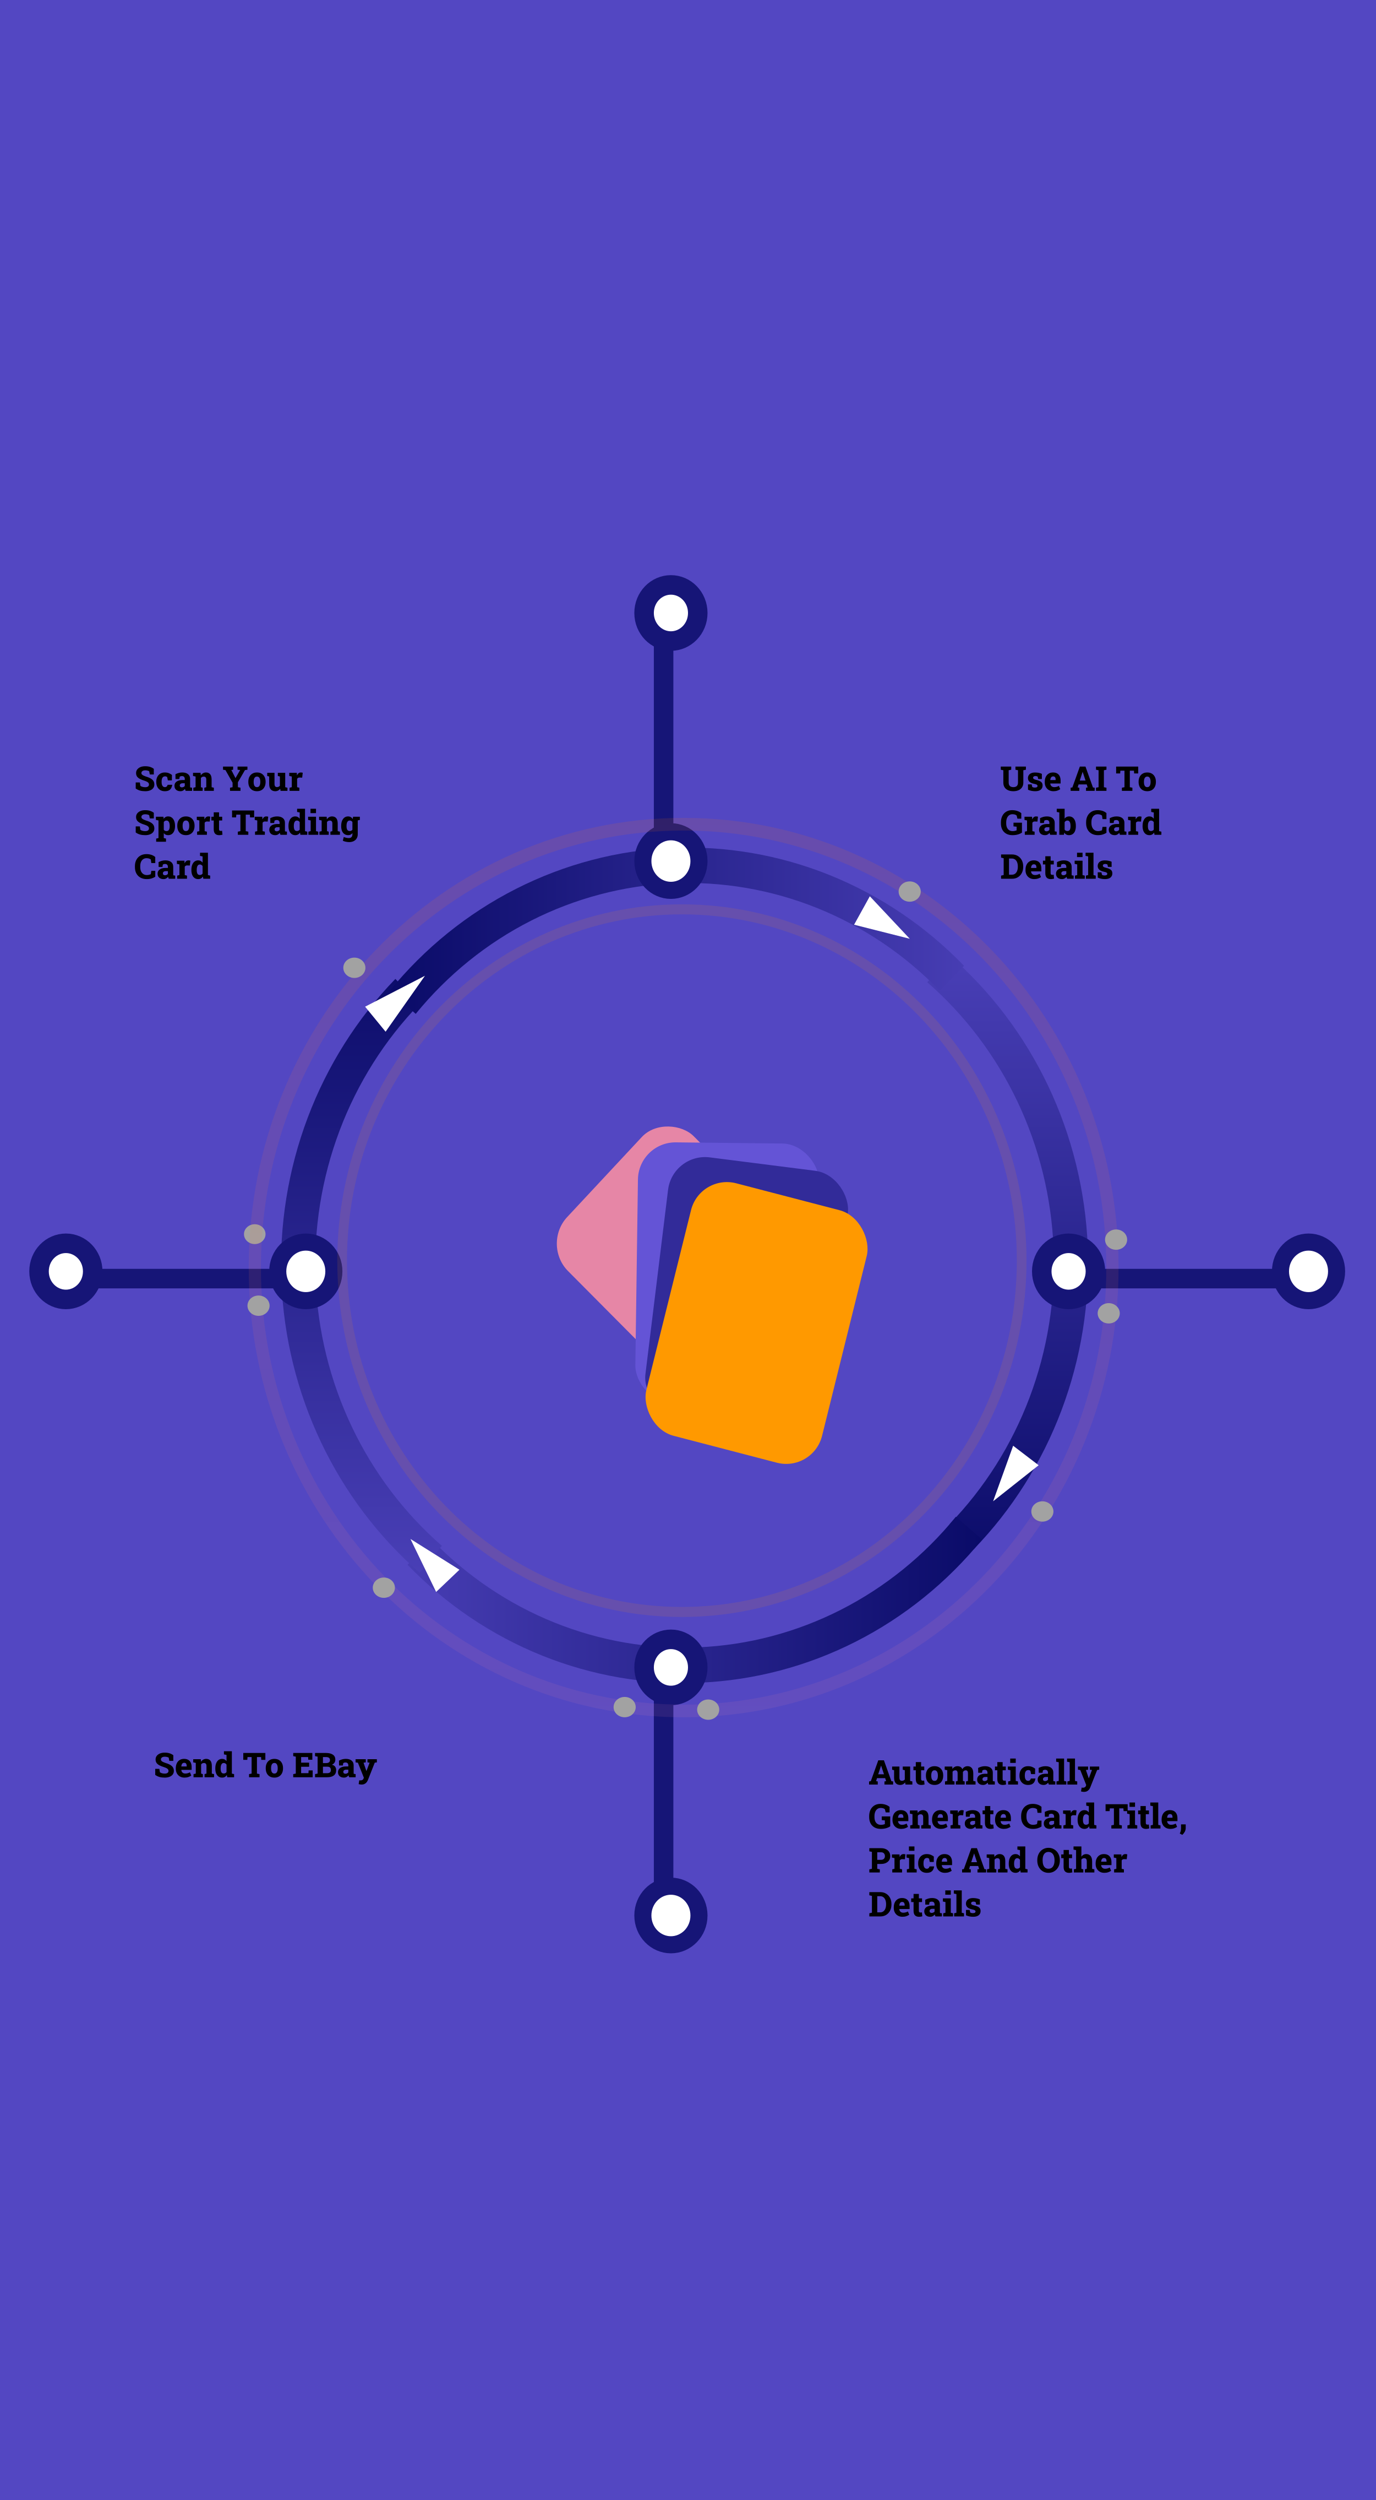 <svg width="564" height="1024" viewBox="0 0 564 1024" fill="none" xmlns="http://www.w3.org/2000/svg">
<rect width="564" height="1057" fill="#5347C2"/>
<path d="M399.137 634.548C414.804 618.36 427.047 598.987 435.089 577.655C443.131 556.323 446.797 533.498 445.855 510.626C444.914 487.753 439.385 465.332 429.619 444.783C419.853 424.234 406.062 406.004 389.121 391.25L380.078 402.335C395.533 415.796 408.114 432.427 417.023 451.174C425.933 469.921 430.977 490.375 431.836 511.242C432.695 532.108 429.35 552.932 422.014 572.393C414.677 591.854 403.508 609.528 389.215 624.296L399.137 634.548Z" fill="url(#paint0_linear_2125_12532)"/>
<path d="M167.055 640.947C182.722 657.134 201.473 669.784 222.118 678.093C242.764 686.402 264.855 690.191 286.992 689.218C309.128 688.245 330.828 682.532 350.716 672.441C370.605 662.351 388.248 648.102 402.528 630.598L391.799 621.254C378.771 637.223 362.675 650.222 344.531 659.427C326.387 668.633 306.591 673.845 286.395 674.732C266.2 675.62 246.047 672.164 227.212 664.583C208.376 657.003 191.271 645.463 176.977 630.695L167.055 640.947Z" fill="url(#paint1_linear_2125_12532)"/>
<path d="M162.058 400.956C146.391 417.144 134.149 436.517 126.107 457.849C118.065 479.181 114.398 502.006 115.34 524.879C116.281 547.751 121.81 570.172 131.577 590.721C141.343 611.27 155.133 629.5 172.074 644.255L181.118 633.169C165.662 619.709 153.081 603.078 144.172 584.331C135.262 565.584 130.218 545.129 129.359 524.263C128.5 503.396 131.845 482.573 139.182 463.112C146.518 443.651 157.687 425.976 171.98 411.208L162.058 400.956Z" fill="url(#paint2_linear_2125_12532)"/>
<path d="M395.137 395.588C379.47 379.4 360.72 366.75 340.074 358.441C319.428 350.132 297.337 346.344 275.201 347.316C253.064 348.289 231.364 354.002 211.476 364.093C191.588 374.183 173.945 388.432 159.665 405.936L170.396 415.283C183.424 399.314 199.519 386.316 217.662 377.11C235.806 367.904 255.602 362.693 275.797 361.805C295.992 360.918 316.145 364.374 334.98 371.954C353.814 379.535 370.92 391.074 385.212 405.842L395.137 395.588Z" fill="url(#paint3_linear_2125_12532)"/>
<path d="M174.18 399.676L158.048 422.583L149.654 412.339L174.18 399.676Z" fill="white"/>
<path d="M168.246 630.363L188.317 642.966L178.764 652.061L168.246 630.363Z" fill="white"/>
<path d="M407.065 614.916L415.271 592.178L425.713 600.162L407.065 614.916Z" fill="white"/>
<path d="M372.894 384.517L350.078 378.76L356.529 367.11L372.894 384.517Z" fill="white"/>
<line x1="121.394" y1="523.718" x2="28.922" y2="523.718" stroke="#161577" stroke-width="8"/>
<path d="M27 509.252C32.953 509.252 38 514.276 38 520.751C38 527.225 32.953 532.249 27 532.249C21.047 532.249 16 527.225 16 520.751C16 514.276 21.047 509.252 27 509.252Z" fill="white" stroke="#161577" stroke-width="8"/>
<path d="M125.346 508.752C131.59 508.752 136.846 514.015 136.846 520.751C136.846 527.486 131.59 532.749 125.346 532.749C119.101 532.749 113.846 527.486 113.846 520.751C113.846 514.015 119.101 508.752 125.346 508.752Z" fill="white" stroke="#161577" stroke-width="7"/>
<line x1="532.394" y1="523.718" x2="439.922" y2="523.718" stroke="#161577" stroke-width="8"/>
<path d="M438 509.252C443.953 509.252 449 514.276 449 520.751C449 527.225 443.953 532.249 438 532.249C432.047 532.249 427 527.225 427 520.751C427 514.276 432.047 509.252 438 509.252Z" fill="white" stroke="#161577" stroke-width="8"/>
<path d="M536.346 508.752C542.59 508.752 547.846 514.015 547.846 520.751C547.846 527.486 542.59 532.749 536.346 532.749C530.101 532.749 524.846 527.486 524.846 520.751C524.846 514.015 530.101 508.752 536.346 508.752Z" fill="white" stroke="#161577" stroke-width="7"/>
<line x1="272" y1="348.607" x2="272" y2="253.062" stroke="#161577" stroke-width="8"/>
<path d="M286 251.076C286 257.551 280.953 262.575 275 262.575C269.047 262.575 264 257.551 264 251.076C264 244.601 269.047 239.578 275 239.578C280.953 239.578 286 244.601 286 251.076Z" fill="white" stroke="#161577" stroke-width="8"/>
<path d="M286.5 352.691C286.5 359.426 281.244 364.689 275 364.689C268.756 364.689 263.5 359.426 263.5 352.691C263.5 345.955 268.756 340.692 275 340.692C281.244 340.692 286.5 345.955 286.5 352.691Z" fill="white" stroke="#161577" stroke-width="7"/>
<line x1="272" y1="780.5" x2="272" y2="684.955" stroke="#161577" stroke-width="8"/>
<path d="M286 682.969C286 689.443 280.953 694.467 275 694.467C269.047 694.467 264 689.443 264 682.969C264 676.494 269.047 671.47 275 671.47C280.953 671.47 286 676.494 286 682.969Z" fill="white" stroke="#161577" stroke-width="8"/>
<path d="M286.5 784.583C286.5 791.319 281.244 796.582 275 796.582C268.756 796.582 263.5 791.319 263.5 784.583C263.5 777.848 268.756 772.585 275 772.585C281.244 772.585 286.5 777.848 286.5 784.583Z" fill="white" stroke="#161577" stroke-width="7"/>
<path d="M420.75 516.359C420.75 596.962 357.51 662.304 279.5 662.304C201.49 662.304 138.25 596.962 138.25 516.359C138.25 435.757 201.49 370.415 279.5 370.415C357.51 370.415 420.75 435.757 420.75 516.359ZM142.221 516.359C142.221 594.696 203.683 658.201 279.5 658.201C355.317 658.201 416.779 594.696 416.779 516.359C416.779 438.023 355.317 374.518 279.5 374.518C203.683 374.518 142.221 438.023 142.221 516.359Z" fill="#FF9900" fill-opacity="0.11"/>
<g filter="url(#filter0_d_2125_12532)">
<rect width="75.543" height="112.931" rx="15.352" transform="matrix(0.682 -0.731 0.705 0.709 222 497.456)" fill="#E686A6"/>
</g>
<g filter="url(#filter1_d_2125_12532)">
<rect width="74.254" height="106.829" rx="15.352" transform="matrix(1 0.011 -0.014 1 261.698 455.457)" fill="#6454D6"/>
</g>
<g filter="url(#filter2_d_2125_12532)">
<rect width="74.291" height="106.776" rx="15.352" transform="matrix(0.992 0.126 -0.122 0.993 275.697 459.849)" fill="#322B99"/>
</g>
<g filter="url(#filter3_d_2125_12532)">
<rect width="74.403" height="106.621" rx="15.352" transform="matrix(0.968 0.252 -0.241 0.97 286.932 468.531)" fill="#FF9900"/>
</g>
<ellipse cx="104.42" cy="505.509" rx="4.42" ry="4.06" fill="#A2A2A2"/>
<path d="M458.475 519.197C458.475 620.924 378.661 703.39 280.207 703.39C181.753 703.39 101.939 620.924 101.939 519.197C101.939 417.471 181.753 335.005 280.207 335.005C378.661 335.005 458.475 417.471 458.475 519.197ZM106.952 519.197C106.952 618.064 184.521 698.211 280.207 698.211C375.893 698.211 453.462 618.064 453.462 519.197C453.462 420.331 375.893 340.184 280.207 340.184C184.521 340.184 106.952 420.331 106.952 519.197Z" fill="url(#paint4_linear_2125_12532)" fill-opacity="0.18"/>
<ellipse cx="145.247" cy="396.402" rx="4.532" ry="4.163" fill="#A2A2A2"/>
<ellipse cx="105.968" cy="534.807" rx="4.532" ry="4.163" fill="#A2A2A2"/>
<ellipse cx="157.333" cy="650.317" rx="4.532" ry="4.163" fill="#A2A2A2"/>
<ellipse cx="256.034" cy="699.227" rx="4.532" ry="4.163" fill="#A2A2A2"/>
<ellipse cx="290.278" cy="700.268" rx="4.532" ry="4.163" fill="#A2A2A2"/>
<ellipse cx="427.252" cy="619.098" rx="4.532" ry="4.163" fill="#A2A2A2"/>
<ellipse cx="454.445" cy="537.929" rx="4.532" ry="4.163" fill="#A2A2A2"/>
<ellipse cx="457.468" cy="507.75" rx="4.532" ry="4.163" fill="#A2A2A2"/>
<ellipse cx="372.865" cy="365.183" rx="4.532" ry="4.163" fill="#A2A2A2"/>
<path d="M59.532 324.081C58.762 324.081 58.069 324.001 57.454 323.842C56.839 323.682 56.23 323.395 55.629 322.98V320.485H57.317L57.529 321.859C57.703 322.028 57.971 322.167 58.336 322.276C58.7 322.386 59.099 322.44 59.532 322.44C59.865 322.44 60.145 322.397 60.373 322.31C60.601 322.219 60.774 322.092 60.893 321.928C61.011 321.759 61.07 321.561 61.07 321.333C61.07 321.114 61.016 320.921 60.906 320.752C60.801 320.579 60.626 320.419 60.38 320.273C60.134 320.128 59.801 319.984 59.382 319.843C58.562 319.592 57.885 319.328 57.352 319.05C56.823 318.767 56.426 318.435 56.162 318.052C55.902 317.664 55.773 317.19 55.773 316.63C55.773 316.088 55.925 315.611 56.23 315.201C56.54 314.786 56.964 314.461 57.502 314.224C58.04 313.987 58.66 313.864 59.361 313.854C60.15 313.836 60.847 313.921 61.453 314.107C62.059 314.294 62.588 314.563 63.039 314.914V317.231H61.412L61.139 315.885C60.975 315.789 60.747 315.705 60.455 315.632C60.168 315.559 59.849 315.522 59.498 315.522C59.197 315.522 58.931 315.566 58.698 315.652C58.47 315.734 58.288 315.86 58.151 316.028C58.019 316.192 57.953 316.395 57.953 316.637C57.953 316.833 58.01 317.008 58.124 317.163C58.238 317.318 58.434 317.468 58.712 317.614C58.99 317.755 59.375 317.913 59.867 318.086C60.979 318.405 61.822 318.815 62.397 319.316C62.975 319.818 63.265 320.485 63.265 321.319C63.265 321.898 63.107 322.395 62.793 322.81C62.483 323.22 62.048 323.534 61.487 323.753C60.927 323.972 60.275 324.081 59.532 324.081ZM67.537 324.081C66.817 324.081 66.195 323.921 65.671 323.602C65.151 323.279 64.75 322.837 64.468 322.276C64.19 321.711 64.051 321.066 64.051 320.342V320.157C64.051 319.423 64.194 318.774 64.481 318.209C64.769 317.644 65.172 317.202 65.691 316.883C66.211 316.564 66.822 316.404 67.523 316.404C68.207 316.404 68.795 316.509 69.287 316.719C69.779 316.928 70.174 317.161 70.47 317.416L70.442 319.638H68.802L68.528 318.305C68.437 318.213 68.316 318.138 68.166 318.079C68.016 318.02 67.874 317.99 67.742 317.99C67.387 317.99 67.097 318.074 66.874 318.243C66.655 318.407 66.493 318.649 66.389 318.968C66.288 319.287 66.238 319.683 66.238 320.157V320.342C66.238 320.838 66.3 321.24 66.423 321.545C66.546 321.846 66.708 322.067 66.908 322.208C67.113 322.345 67.33 322.413 67.558 322.413C67.881 322.413 68.134 322.331 68.316 322.167C68.503 321.998 68.638 321.759 68.72 321.449H70.572L70.6 321.49C70.504 322.046 70.34 322.518 70.107 322.905C69.88 323.288 69.558 323.58 69.144 323.78C68.729 323.981 68.193 324.081 67.537 324.081ZM73.922 324.081C73.193 324.081 72.607 323.883 72.165 323.486C71.728 323.085 71.509 322.545 71.509 321.866C71.509 321.406 71.632 320.998 71.878 320.643C72.129 320.287 72.502 320.009 72.999 319.809C73.496 319.608 74.113 319.508 74.852 319.508H75.733V319.016C75.733 318.687 75.638 318.416 75.446 318.202C75.259 317.988 74.972 317.881 74.585 317.881C74.398 317.881 74.227 317.904 74.072 317.949C73.922 317.995 73.783 318.061 73.655 318.147L73.498 319.104H71.939L71.912 317.122C72.313 316.917 72.742 316.746 73.197 316.609C73.653 316.473 74.159 316.404 74.715 316.404C75.704 316.404 76.485 316.632 77.06 317.088C77.634 317.544 77.921 318.193 77.921 319.036V321.935C77.921 322.039 77.921 322.142 77.921 322.242C77.925 322.338 77.937 322.431 77.955 322.522L78.734 322.645V323.937H76.109C76.055 323.833 75.998 323.71 75.939 323.568C75.879 323.427 75.838 323.286 75.815 323.144C75.583 323.432 75.316 323.659 75.016 323.828C74.715 323.997 74.35 324.081 73.922 324.081ZM74.551 322.502C74.779 322.502 75 322.452 75.214 322.352C75.428 322.251 75.601 322.115 75.733 321.941V320.82H74.865C74.482 320.82 74.189 320.907 73.983 321.08C73.783 321.253 73.683 321.467 73.683 321.723C73.683 321.969 73.76 322.16 73.915 322.297C74.075 322.434 74.287 322.502 74.551 322.502ZM79.247 323.937V322.645L80.163 322.434V318.052L79.117 317.84V316.541H82.214L82.303 317.587C82.549 317.213 82.852 316.924 83.212 316.719C83.572 316.509 83.982 316.404 84.442 316.404C85.153 316.404 85.714 316.639 86.124 317.108C86.534 317.578 86.739 318.318 86.739 319.33V322.434L87.648 322.645V323.937H83.759V322.645L84.545 322.434V319.33C84.545 318.883 84.454 318.567 84.272 318.38C84.094 318.188 83.834 318.093 83.492 318.093C83.237 318.093 83.014 318.145 82.822 318.25C82.635 318.35 82.478 318.496 82.351 318.687V322.434L83.061 322.645V323.937H79.247ZM94.286 323.937V322.645L95.332 322.434V320.588L92.413 315.427L91.415 315.283V313.984H95.551V315.283L94.826 315.399L96.344 318.366L96.501 318.694H96.549L96.713 318.38L98.436 315.399L97.369 315.283V313.984H101.416V315.283L100.404 315.427L97.513 320.417V322.434L98.565 322.645V323.937H94.286ZM105.34 324.081C104.592 324.081 103.952 323.924 103.419 323.609C102.89 323.29 102.485 322.848 102.202 322.283C101.924 321.713 101.785 321.055 101.785 320.308V320.171C101.785 319.433 101.924 318.781 102.202 318.216C102.485 317.651 102.89 317.209 103.419 316.89C103.948 316.566 104.583 316.404 105.326 316.404C106.069 316.404 106.705 316.564 107.233 316.883C107.762 317.202 108.165 317.644 108.443 318.209C108.726 318.774 108.867 319.428 108.867 320.171V320.308C108.867 321.05 108.726 321.707 108.443 322.276C108.165 322.841 107.762 323.283 107.233 323.602C106.709 323.921 106.078 324.081 105.34 324.081ZM105.34 322.413C105.659 322.413 105.916 322.326 106.112 322.153C106.313 321.98 106.459 321.736 106.55 321.422C106.646 321.107 106.693 320.736 106.693 320.308V320.171C106.693 319.756 106.646 319.394 106.55 319.084C106.459 318.769 106.313 318.523 106.112 318.346C105.912 318.168 105.65 318.079 105.326 318.079C105.007 318.079 104.747 318.168 104.547 318.346C104.346 318.523 104.201 318.769 104.109 319.084C104.018 319.394 103.973 319.756 103.973 320.171V320.308C103.973 320.736 104.018 321.11 104.109 321.429C104.201 321.743 104.346 321.987 104.547 322.16C104.747 322.329 105.012 322.413 105.34 322.413ZM112.812 324.081C112.041 324.081 111.435 323.837 110.993 323.35C110.551 322.857 110.33 322.099 110.33 321.073V318.052L109.53 317.84V316.541H110.33H112.518V321.087C112.518 321.533 112.602 321.864 112.771 322.078C112.939 322.288 113.197 322.393 113.543 322.393C113.78 322.393 113.999 322.347 114.199 322.256C114.404 322.165 114.577 322.03 114.719 321.852V318.052L113.878 317.84V316.541H114.719H116.906V322.434L117.815 322.645V323.937H114.999L114.855 323.049C114.618 323.381 114.327 323.637 113.98 323.814C113.639 323.992 113.249 324.081 112.812 324.081ZM118.69 323.937V322.645L119.6 322.434V318.052L118.561 317.84V316.541H121.65L121.719 317.45L121.732 317.628C121.906 317.213 122.12 316.906 122.375 316.705C122.63 316.504 122.945 316.404 123.318 316.404C123.428 316.404 123.551 316.413 123.688 316.432C123.829 316.45 123.961 316.477 124.084 316.514L123.858 318.523L122.854 318.476C122.589 318.462 122.38 318.498 122.225 318.585C122.07 318.671 121.924 318.804 121.787 318.981V322.434L122.703 322.645V323.937H118.69ZM59.532 342.081C58.762 342.081 58.069 342.001 57.454 341.842C56.839 341.682 56.23 341.395 55.629 340.98V338.485H57.317L57.529 339.859C57.703 340.028 57.971 340.167 58.336 340.276C58.7 340.386 59.099 340.44 59.532 340.44C59.865 340.44 60.145 340.397 60.373 340.31C60.601 340.219 60.774 340.092 60.893 339.928C61.011 339.759 61.07 339.561 61.07 339.333C61.07 339.114 61.016 338.921 60.906 338.752C60.801 338.579 60.626 338.419 60.38 338.273C60.134 338.128 59.801 337.984 59.382 337.843C58.562 337.592 57.885 337.328 57.352 337.05C56.823 336.767 56.426 336.435 56.162 336.052C55.902 335.664 55.773 335.19 55.773 334.63C55.773 334.088 55.925 333.611 56.23 333.201C56.54 332.786 56.964 332.461 57.502 332.224C58.04 331.987 58.66 331.864 59.361 331.854C60.15 331.836 60.847 331.921 61.453 332.107C62.059 332.294 62.588 332.563 63.039 332.914V335.231H61.412L61.139 333.885C60.975 333.789 60.747 333.705 60.455 333.632C60.168 333.559 59.849 333.522 59.498 333.522C59.197 333.522 58.931 333.566 58.698 333.652C58.47 333.734 58.288 333.86 58.151 334.028C58.019 334.192 57.953 334.395 57.953 334.637C57.953 334.833 58.01 335.008 58.124 335.163C58.238 335.318 58.434 335.468 58.712 335.614C58.99 335.755 59.375 335.913 59.867 336.086C60.979 336.405 61.822 336.815 62.397 337.316C62.975 337.818 63.265 338.485 63.265 339.319C63.265 339.898 63.107 340.395 62.793 340.81C62.483 341.22 62.048 341.534 61.487 341.753C60.927 341.972 60.275 342.081 59.532 342.081ZM64.017 344.781V343.482L64.96 343.27V336.052L63.907 335.84V334.541H66.99L67.079 335.389C67.289 335.074 67.542 334.833 67.838 334.664C68.134 334.491 68.494 334.404 68.918 334.404C69.506 334.404 70.009 334.566 70.429 334.89C70.853 335.213 71.176 335.667 71.399 336.25C71.627 336.829 71.741 337.505 71.741 338.28V338.424C71.741 339.153 71.627 339.793 71.399 340.345C71.176 340.896 70.85 341.324 70.422 341.63C69.998 341.931 69.488 342.081 68.891 342.081C68.508 342.081 68.171 342.013 67.879 341.876C67.592 341.735 67.343 341.527 67.134 341.254V343.27L68.036 343.482V344.781H64.017ZM68.241 340.413C68.715 340.413 69.052 340.235 69.253 339.88C69.454 339.524 69.554 339.039 69.554 338.424V338.28C69.554 337.843 69.508 337.46 69.417 337.132C69.326 336.804 69.182 336.548 68.986 336.366C68.795 336.184 68.542 336.093 68.228 336.093C67.986 336.093 67.772 336.147 67.585 336.257C67.398 336.362 67.248 336.519 67.134 336.728V339.859C67.248 340.042 67.398 340.181 67.585 340.276C67.776 340.367 67.995 340.413 68.241 340.413ZM76.219 342.081C75.471 342.081 74.831 341.924 74.298 341.609C73.769 341.29 73.364 340.848 73.081 340.283C72.803 339.713 72.664 339.055 72.664 338.308V338.171C72.664 337.433 72.803 336.781 73.081 336.216C73.364 335.651 73.769 335.209 74.298 334.89C74.826 334.566 75.462 334.404 76.205 334.404C76.948 334.404 77.584 334.564 78.112 334.883C78.641 335.202 79.044 335.644 79.322 336.209C79.605 336.774 79.746 337.428 79.746 338.171V338.308C79.746 339.05 79.605 339.707 79.322 340.276C79.044 340.841 78.641 341.283 78.112 341.602C77.588 341.921 76.957 342.081 76.219 342.081ZM76.219 340.413C76.538 340.413 76.795 340.326 76.991 340.153C77.192 339.98 77.338 339.736 77.429 339.422C77.524 339.107 77.572 338.736 77.572 338.308V338.171C77.572 337.756 77.524 337.394 77.429 337.084C77.338 336.769 77.192 336.523 76.991 336.346C76.791 336.168 76.529 336.079 76.205 336.079C75.886 336.079 75.626 336.168 75.426 336.346C75.225 336.523 75.079 336.769 74.988 337.084C74.897 337.394 74.852 337.756 74.852 338.171V338.308C74.852 338.736 74.897 339.11 74.988 339.429C75.079 339.743 75.225 339.987 75.426 340.16C75.626 340.329 75.891 340.413 76.219 340.413ZM80.792 341.937V340.645L81.701 340.434V336.052L80.662 335.84V334.541H83.752L83.82 335.45L83.834 335.628C84.007 335.213 84.221 334.906 84.477 334.705C84.732 334.504 85.046 334.404 85.42 334.404C85.529 334.404 85.652 334.413 85.789 334.432C85.93 334.45 86.062 334.477 86.186 334.514L85.96 336.523L84.955 336.476C84.691 336.462 84.481 336.498 84.326 336.585C84.171 336.671 84.025 336.804 83.889 336.981V340.434L84.805 340.645V341.937H80.792ZM89.863 342.088C89.134 342.088 88.576 341.892 88.189 341.5C87.801 341.103 87.607 340.477 87.607 339.62V336.065H86.637V334.541H87.607V332.723H89.781V334.541H91.073V336.065H89.781V339.613C89.781 339.878 89.838 340.067 89.952 340.181C90.071 340.29 90.23 340.345 90.431 340.345C90.531 340.345 90.633 340.338 90.738 340.324C90.843 340.31 90.939 340.297 91.025 340.283L91.189 341.89C90.984 341.949 90.768 341.997 90.54 342.033C90.317 342.07 90.091 342.088 89.863 342.088ZM97.485 341.937V340.645L98.538 340.434V333.673H96.856L96.768 334.808H95.12V331.984H104.171V334.808H102.503L102.421 333.673H100.726V340.434L101.778 340.645V341.937H97.485ZM104.54 341.937V340.645L105.449 340.434V336.052L104.41 335.84V334.541H107.5L107.568 335.45L107.582 335.628C107.755 335.213 107.969 334.906 108.225 334.705C108.48 334.504 108.794 334.404 109.168 334.404C109.277 334.404 109.4 334.413 109.537 334.432C109.678 334.45 109.811 334.477 109.934 334.514L109.708 336.523L108.703 336.476C108.439 336.462 108.229 336.498 108.074 336.585C107.919 336.671 107.773 336.804 107.637 336.981V340.434L108.553 340.645V341.937H104.54ZM112.791 342.081C112.062 342.081 111.476 341.883 111.034 341.486C110.597 341.085 110.378 340.545 110.378 339.866C110.378 339.406 110.501 338.998 110.747 338.643C110.998 338.287 111.371 338.009 111.868 337.809C112.365 337.608 112.982 337.508 113.721 337.508H114.603V337.016C114.603 336.687 114.507 336.416 114.315 336.202C114.129 335.988 113.841 335.881 113.454 335.881C113.267 335.881 113.096 335.904 112.941 335.949C112.791 335.995 112.652 336.061 112.524 336.147L112.367 337.104H110.809L110.781 335.122C111.182 334.917 111.611 334.746 112.066 334.609C112.522 334.473 113.028 334.404 113.584 334.404C114.573 334.404 115.354 334.632 115.929 335.088C116.503 335.544 116.79 336.193 116.79 337.036V339.935C116.79 340.039 116.79 340.142 116.79 340.242C116.795 340.338 116.806 340.431 116.824 340.522L117.604 340.645V341.937H114.979C114.924 341.833 114.867 341.71 114.808 341.568C114.748 341.427 114.707 341.286 114.685 341.144C114.452 341.432 114.186 341.659 113.885 341.828C113.584 341.997 113.219 342.081 112.791 342.081ZM113.42 340.502C113.648 340.502 113.869 340.452 114.083 340.352C114.297 340.251 114.47 340.115 114.603 339.941V338.82H113.734C113.352 338.82 113.058 338.907 112.853 339.08C112.652 339.253 112.552 339.467 112.552 339.723C112.552 339.969 112.629 340.16 112.784 340.297C112.944 340.434 113.156 340.502 113.42 340.502ZM121.042 342.081C120.459 342.081 119.957 341.931 119.538 341.63C119.119 341.324 118.798 340.896 118.574 340.345C118.355 339.793 118.246 339.153 118.246 338.424V338.28C118.246 337.505 118.358 336.829 118.581 336.25C118.804 335.667 119.123 335.213 119.538 334.89C119.957 334.566 120.454 334.404 121.028 334.404C121.429 334.404 121.776 334.486 122.067 334.65C122.364 334.81 122.621 335.038 122.84 335.334V332.784L121.787 332.572V331.273H122.84H125.027V340.434L125.943 340.645V341.937H123.134L122.97 341.028C122.742 341.375 122.471 341.637 122.156 341.814C121.842 341.992 121.47 342.081 121.042 342.081ZM121.712 340.393C121.949 340.393 122.163 340.345 122.354 340.249C122.55 340.149 122.712 340.003 122.84 339.811V336.756C122.712 336.546 122.555 336.384 122.368 336.27C122.181 336.152 121.967 336.093 121.726 336.093C121.42 336.093 121.172 336.186 120.98 336.373C120.789 336.555 120.65 336.81 120.563 337.139C120.477 337.462 120.434 337.843 120.434 338.28V338.424C120.434 339.039 120.529 339.522 120.721 339.873C120.912 340.219 121.243 340.393 121.712 340.393ZM126.422 341.937V340.645L127.338 340.434V336.052L126.292 335.84V334.541H129.525V340.434L130.441 340.645V341.937H126.422ZM127.27 333.058V331.273H129.525V333.058H127.27ZM130.927 341.937V340.645L131.843 340.434V336.052L130.797 335.84V334.541H133.894L133.982 335.587C134.229 335.213 134.532 334.924 134.892 334.719C135.252 334.509 135.662 334.404 136.122 334.404C136.833 334.404 137.394 334.639 137.804 335.108C138.214 335.578 138.419 336.318 138.419 337.33V340.434L139.328 340.645V341.937H135.438V340.645L136.225 340.434V337.33C136.225 336.883 136.133 336.567 135.951 336.38C135.773 336.188 135.514 336.093 135.172 336.093C134.917 336.093 134.693 336.145 134.502 336.25C134.315 336.35 134.158 336.496 134.03 336.687V340.434L134.741 340.645V341.937H130.927ZM143.088 344.925C142.705 344.925 142.272 344.877 141.789 344.781C141.311 344.685 140.889 344.546 140.524 344.364L140.9 342.833C141.238 342.974 141.586 343.084 141.946 343.161C142.311 343.239 142.646 343.277 142.951 343.277C143.466 343.277 143.844 343.134 144.086 342.847C144.327 342.564 144.448 342.172 144.448 341.671V341.254C144.234 341.518 143.983 341.723 143.696 341.869C143.414 342.01 143.088 342.081 142.719 342.081C142.117 342.081 141.6 341.931 141.167 341.63C140.739 341.324 140.41 340.896 140.183 340.345C139.959 339.793 139.848 339.153 139.848 338.424V338.28C139.848 337.505 139.959 336.829 140.183 336.25C140.41 335.667 140.734 335.213 141.153 334.89C141.573 334.566 142.076 334.404 142.664 334.404C143.097 334.404 143.468 334.498 143.778 334.685C144.093 334.871 144.359 335.133 144.578 335.471L144.722 334.541H146.636V341.685C146.636 342.336 146.492 342.904 146.205 343.387C145.923 343.874 145.515 344.253 144.981 344.521C144.453 344.79 143.822 344.925 143.088 344.925ZM143.348 340.393C143.589 340.393 143.803 340.347 143.99 340.256C144.177 340.165 144.33 340.032 144.448 339.859V336.701C144.33 336.505 144.177 336.355 143.99 336.25C143.803 336.145 143.591 336.093 143.354 336.093C143.04 336.093 142.785 336.184 142.589 336.366C142.393 336.548 142.252 336.804 142.165 337.132C142.078 337.46 142.035 337.843 142.035 338.28V338.424C142.035 339.039 142.133 339.522 142.329 339.873C142.53 340.219 142.869 340.393 143.348 340.393ZM146.376 336.086L145.405 334.541H147.497V335.847L146.376 336.086ZM60.141 360.081C59.184 360.081 58.34 359.885 57.611 359.493C56.882 359.097 56.315 358.532 55.909 357.798C55.504 357.064 55.301 356.185 55.301 355.159V354.769C55.301 353.808 55.492 352.958 55.875 352.22C56.258 351.477 56.802 350.896 57.509 350.477C58.22 350.053 59.063 349.841 60.038 349.841C60.722 349.841 61.367 349.934 61.973 350.121C62.583 350.308 63.137 350.611 63.634 351.03V353.512H62.027L61.809 352.021C61.654 351.917 61.49 351.825 61.316 351.748C61.143 351.671 60.956 351.611 60.756 351.57C60.555 351.529 60.339 351.509 60.106 351.509C59.569 351.509 59.104 351.639 58.712 351.898C58.32 352.158 58.017 352.53 57.803 353.013C57.589 353.496 57.481 354.077 57.481 354.756V355.159C57.481 355.815 57.591 356.39 57.81 356.882C58.033 357.369 58.347 357.748 58.753 358.017C59.158 358.285 59.63 358.42 60.168 358.42C60.45 358.42 60.733 358.39 61.016 358.331C61.298 358.267 61.562 358.185 61.809 358.085L62.034 356.684H63.641V359.117C63.249 359.381 62.754 359.609 62.157 359.801C61.565 359.988 60.893 360.081 60.141 360.081ZM67.004 360.081C66.275 360.081 65.689 359.883 65.247 359.486C64.81 359.085 64.591 358.545 64.591 357.866C64.591 357.406 64.714 356.998 64.96 356.643C65.211 356.287 65.584 356.009 66.081 355.809C66.578 355.608 67.195 355.508 67.934 355.508H68.815V355.016C68.815 354.687 68.72 354.416 68.528 354.202C68.341 353.988 68.054 353.881 67.667 353.881C67.48 353.881 67.309 353.904 67.154 353.949C67.004 353.995 66.865 354.061 66.737 354.147L66.58 355.104H65.022L64.994 353.122C65.395 352.917 65.824 352.746 66.279 352.609C66.735 352.473 67.241 352.404 67.797 352.404C68.786 352.404 69.567 352.632 70.142 353.088C70.716 353.544 71.003 354.193 71.003 355.036V357.935C71.003 358.039 71.003 358.142 71.003 358.242C71.007 358.338 71.019 358.431 71.037 358.522L71.816 358.645V359.937H69.191C69.137 359.833 69.08 359.71 69.02 359.568C68.961 359.427 68.92 359.286 68.897 359.144C68.665 359.432 68.398 359.659 68.098 359.828C67.797 359.997 67.432 360.081 67.004 360.081ZM67.633 358.502C67.861 358.502 68.082 358.452 68.296 358.352C68.51 358.251 68.683 358.115 68.815 357.941V356.82H67.947C67.564 356.82 67.27 356.907 67.065 357.08C66.865 357.253 66.765 357.467 66.765 357.723C66.765 357.969 66.842 358.16 66.997 358.297C67.157 358.434 67.368 358.502 67.633 358.502ZM72.63 359.937V358.645L73.539 358.434V354.052L72.5 353.84V352.541H75.59L75.658 353.45L75.672 353.628C75.845 353.213 76.059 352.906 76.314 352.705C76.57 352.504 76.884 352.404 77.258 352.404C77.367 352.404 77.49 352.413 77.627 352.432C77.768 352.45 77.9 352.477 78.023 352.514L77.798 354.523L76.793 354.476C76.529 354.462 76.319 354.498 76.164 354.585C76.009 354.671 75.863 354.804 75.727 354.981V358.434L76.643 358.645V359.937H72.63ZM81.243 360.081C80.66 360.081 80.159 359.931 79.739 359.63C79.32 359.324 78.999 358.896 78.775 358.345C78.557 357.793 78.447 357.153 78.447 356.424V356.28C78.447 355.505 78.559 354.829 78.782 354.25C79.005 353.667 79.325 353.213 79.739 352.89C80.159 352.566 80.655 352.404 81.23 352.404C81.63 352.404 81.977 352.486 82.269 352.65C82.565 352.81 82.822 353.038 83.041 353.334V350.784L81.988 350.572V349.273H83.041H85.228V358.434L86.144 358.645V359.937H83.335L83.171 359.028C82.943 359.375 82.672 359.637 82.357 359.814C82.043 359.992 81.671 360.081 81.243 360.081ZM81.913 358.393C82.15 358.393 82.364 358.345 82.556 358.249C82.752 358.149 82.913 358.003 83.041 357.811V354.756C82.913 354.546 82.756 354.384 82.569 354.27C82.382 354.152 82.168 354.093 81.927 354.093C81.621 354.093 81.373 354.186 81.182 354.373C80.99 354.555 80.851 354.81 80.765 355.139C80.678 355.462 80.635 355.843 80.635 356.28V356.424C80.635 357.039 80.731 357.522 80.922 357.873C81.113 358.219 81.444 358.393 81.913 358.393Z" fill="black"/>
<path d="M415.346 324.081C414.525 324.081 413.805 323.944 413.186 323.671C412.57 323.397 412.094 322.999 411.757 322.475C411.42 321.946 411.251 321.303 411.251 320.547V315.495L410.205 315.283V313.984H414.484V315.283L413.438 315.495V320.547C413.438 320.966 413.514 321.315 413.664 321.593C413.814 321.871 414.031 322.078 414.313 322.215C414.601 322.352 414.942 322.42 415.339 322.42C415.749 322.42 416.098 322.352 416.385 322.215C416.672 322.078 416.888 321.871 417.034 321.593C417.185 321.315 417.26 320.966 417.26 320.547V315.495L416.221 315.283V313.984H420.5V315.283L419.447 315.495V320.547C419.447 321.294 419.274 321.932 418.928 322.461C418.586 322.99 418.107 323.393 417.492 323.671C416.882 323.944 416.166 324.081 415.346 324.081ZM424.321 324.081C423.756 324.081 423.228 324.029 422.735 323.924C422.248 323.819 421.794 323.671 421.375 323.479L421.348 321.285H422.845L423.118 322.352C423.246 322.42 423.394 322.477 423.562 322.522C423.731 322.568 423.927 322.591 424.15 322.591C424.57 322.591 424.861 322.527 425.025 322.399C425.189 322.272 425.271 322.115 425.271 321.928C425.271 321.745 425.18 321.581 424.998 321.435C424.816 321.29 424.444 321.164 423.884 321.06C423.013 320.882 422.371 320.597 421.956 320.205C421.546 319.809 421.341 319.307 421.341 318.701C421.341 318.291 421.441 317.915 421.642 317.573C421.842 317.227 422.157 316.949 422.585 316.739C423.018 316.525 423.581 316.418 424.273 316.418C424.829 316.418 425.349 316.47 425.832 316.575C426.315 316.675 426.716 316.805 427.035 316.965L427.042 319.084H425.552L425.34 318.127C425.226 318.045 425.094 317.983 424.943 317.942C424.793 317.897 424.624 317.874 424.438 317.874C424.109 317.874 423.861 317.938 423.692 318.065C423.528 318.193 423.446 318.355 423.446 318.551C423.446 318.665 423.478 318.776 423.542 318.886C423.61 318.99 423.738 319.091 423.925 319.186C424.112 319.278 424.387 319.364 424.752 319.446C425.636 319.642 426.288 319.911 426.707 320.253C427.131 320.595 427.343 321.091 427.343 321.743C427.343 322.449 427.088 323.017 426.577 323.445C426.067 323.869 425.315 324.081 424.321 324.081ZM431.786 324.081C431.071 324.081 430.446 323.926 429.913 323.616C429.38 323.302 428.965 322.873 428.669 322.331C428.377 321.784 428.231 321.164 428.231 320.472V320.205C428.231 319.467 428.366 318.81 428.635 318.236C428.904 317.662 429.291 317.213 429.797 316.89C430.303 316.561 430.909 316.4 431.615 316.404C432.285 316.404 432.85 316.534 433.311 316.794C433.771 317.054 434.119 317.434 434.356 317.935C434.598 318.432 434.719 319.038 434.719 319.754V320.916H430.501L430.494 320.957C430.521 321.24 430.599 321.49 430.727 321.709C430.859 321.923 431.039 322.094 431.267 322.222C431.499 322.349 431.782 322.413 432.114 322.413C432.456 322.413 432.78 322.372 433.085 322.29C433.395 322.208 433.707 322.08 434.021 321.907L434.568 323.24C434.249 323.482 433.853 323.682 433.379 323.842C432.91 324.001 432.379 324.081 431.786 324.081ZM430.508 319.515H432.695V319.337C432.695 319.054 432.661 318.815 432.593 318.619C432.529 318.419 432.42 318.266 432.265 318.161C432.114 318.056 431.914 318.004 431.663 318.004C431.408 318.004 431.198 318.068 431.034 318.195C430.87 318.323 430.745 318.498 430.658 318.722C430.576 318.945 430.519 319.198 430.487 319.48L430.508 319.515ZM438.834 323.937V322.645L439.545 322.543L442.614 313.984H444.918L447.98 322.543L448.685 322.645V323.937H445.144V322.645L445.813 322.522L445.438 321.292H442.081L441.719 322.522L442.389 322.645V323.937H438.834ZM442.573 319.72H444.945L443.879 316.493L443.776 316.172H443.735L443.626 316.52L442.573 319.72ZM449.238 323.937V322.645L450.291 322.434V315.495L449.238 315.283V313.984H453.518V315.283L452.472 315.495V322.434L453.518 322.645V323.937H449.238ZM459.854 323.937V322.645L460.907 322.434V315.673H459.226L459.137 316.808H457.489V313.984H466.54V316.808H464.872L464.79 315.673H463.095V322.434L464.147 322.645V323.937H459.854ZM470.252 324.081C469.505 324.081 468.864 323.924 468.331 323.609C467.802 323.29 467.397 322.848 467.114 322.283C466.836 321.713 466.697 321.055 466.697 320.308V320.171C466.697 319.433 466.836 318.781 467.114 318.216C467.397 317.651 467.802 317.209 468.331 316.89C468.86 316.566 469.495 316.404 470.238 316.404C470.981 316.404 471.617 316.564 472.146 316.883C472.674 317.202 473.077 317.644 473.355 318.209C473.638 318.774 473.779 319.428 473.779 320.171V320.308C473.779 321.05 473.638 321.707 473.355 322.276C473.077 322.841 472.674 323.283 472.146 323.602C471.621 323.921 470.99 324.081 470.252 324.081ZM470.252 322.413C470.571 322.413 470.828 322.326 471.024 322.153C471.225 321.98 471.371 321.736 471.462 321.422C471.558 321.107 471.605 320.736 471.605 320.308V320.171C471.605 319.756 471.558 319.394 471.462 319.084C471.371 318.769 471.225 318.523 471.024 318.346C470.824 318.168 470.562 318.079 470.238 318.079C469.919 318.079 469.66 318.168 469.459 318.346C469.258 318.523 469.113 318.769 469.021 319.084C468.93 319.394 468.885 319.756 468.885 320.171V320.308C468.885 320.736 468.93 321.11 469.021 321.429C469.113 321.743 469.258 321.987 469.459 322.16C469.66 322.329 469.924 322.413 470.252 322.413ZM415.004 342.081C413.992 342.081 413.133 341.878 412.427 341.473C411.725 341.067 411.187 340.504 410.813 339.784C410.444 339.06 410.26 338.223 410.26 337.275V336.879C410.26 335.885 410.442 335.013 410.807 334.261C411.176 333.504 411.704 332.912 412.393 332.483C413.085 332.055 413.91 331.841 414.867 331.841C415.564 331.841 416.239 331.941 416.891 332.142C417.547 332.342 418.121 332.652 418.613 333.071V335.334H417.027L416.706 334.035C416.537 333.88 416.307 333.753 416.016 333.652C415.724 333.552 415.391 333.502 415.018 333.502C414.466 333.502 413.997 333.645 413.609 333.933C413.227 334.215 412.933 334.609 412.728 335.115C412.527 335.616 412.427 336.2 412.427 336.865V337.275C412.427 337.913 412.529 338.469 412.734 338.943C412.939 339.413 413.238 339.777 413.63 340.037C414.022 340.297 414.505 340.427 415.079 340.427C415.398 340.427 415.701 340.395 415.988 340.331C416.28 340.267 416.515 340.192 416.692 340.105V338.608L415.414 338.485V336.968H418.88V341.042C418.397 341.37 417.829 341.625 417.178 341.808C416.531 341.99 415.806 342.081 415.004 342.081ZM420.056 341.937V340.645L420.965 340.434V336.052L419.926 335.84V334.541H423.016L423.084 335.45L423.098 335.628C423.271 335.213 423.485 334.906 423.74 334.705C423.995 334.504 424.31 334.404 424.684 334.404C424.793 334.404 424.916 334.413 425.053 334.432C425.194 334.45 425.326 334.477 425.449 334.514L425.224 336.523L424.219 336.476C423.954 336.462 423.745 336.498 423.59 336.585C423.435 336.671 423.289 336.804 423.152 336.981V340.434L424.068 340.645V341.937H420.056ZM428.307 342.081C427.577 342.081 426.992 341.883 426.55 341.486C426.112 341.085 425.894 340.545 425.894 339.866C425.894 339.406 426.017 338.998 426.263 338.643C426.513 338.287 426.887 338.009 427.384 337.809C427.881 337.608 428.498 337.508 429.236 337.508H430.118V337.016C430.118 336.687 430.022 336.416 429.831 336.202C429.644 335.988 429.357 335.881 428.97 335.881C428.783 335.881 428.612 335.904 428.457 335.949C428.307 335.995 428.168 336.061 428.04 336.147L427.883 337.104H426.324L426.297 335.122C426.698 334.917 427.126 334.746 427.582 334.609C428.038 334.473 428.544 334.404 429.1 334.404C430.089 334.404 430.87 334.632 431.444 335.088C432.019 335.544 432.306 336.193 432.306 337.036V339.935C432.306 340.039 432.306 340.142 432.306 340.242C432.31 340.338 432.322 340.431 432.34 340.522L433.119 340.645V341.937H430.494C430.439 341.833 430.382 341.71 430.323 341.568C430.264 341.427 430.223 341.286 430.2 341.144C429.968 341.432 429.701 341.659 429.4 341.828C429.1 341.997 428.735 342.081 428.307 342.081ZM428.936 340.502C429.163 340.502 429.384 340.452 429.599 340.352C429.813 340.251 429.986 340.115 430.118 339.941V338.82H429.25C428.867 338.82 428.573 338.907 428.368 339.08C428.168 339.253 428.067 339.467 428.067 339.723C428.067 339.969 428.145 340.16 428.3 340.297C428.459 340.434 428.671 340.502 428.936 340.502ZM438.171 342.081C437.72 342.081 437.337 341.992 437.022 341.814C436.708 341.637 436.444 341.379 436.229 341.042L436.079 341.937H434.192V332.784L433.146 332.572V331.273H436.373V335.3C436.578 335.013 436.833 334.792 437.139 334.637C437.444 334.482 437.797 334.404 438.198 334.404C438.791 334.404 439.292 334.564 439.702 334.883C440.117 335.197 440.431 335.646 440.646 336.229C440.864 336.808 440.974 337.492 440.974 338.28V338.424C440.974 339.162 440.864 339.807 440.646 340.358C440.431 340.905 440.115 341.329 439.695 341.63C439.281 341.931 438.772 342.081 438.171 342.081ZM437.487 340.393C437.961 340.393 438.296 340.226 438.492 339.893C438.693 339.556 438.793 339.066 438.793 338.424V338.28C438.793 337.82 438.747 337.428 438.656 337.104C438.57 336.781 438.433 336.532 438.246 336.359C438.059 336.182 437.815 336.093 437.515 336.093C437.25 336.093 437.02 336.157 436.824 336.284C436.633 336.407 436.482 336.574 436.373 336.783V339.818C436.501 340.01 436.658 340.153 436.845 340.249C437.032 340.345 437.246 340.393 437.487 340.393ZM450.018 342.081C449.061 342.081 448.217 341.885 447.488 341.493C446.759 341.097 446.192 340.532 445.786 339.798C445.381 339.064 445.178 338.185 445.178 337.159V336.769C445.178 335.808 445.369 334.958 445.752 334.22C446.135 333.477 446.679 332.896 447.386 332.477C448.097 332.053 448.94 331.841 449.915 331.841C450.599 331.841 451.243 331.934 451.85 332.121C452.46 332.308 453.014 332.611 453.511 333.03V335.512H451.904L451.686 334.021C451.531 333.917 451.367 333.825 451.193 333.748C451.02 333.671 450.833 333.611 450.633 333.57C450.432 333.529 450.216 333.509 449.983 333.509C449.446 333.509 448.981 333.639 448.589 333.898C448.197 334.158 447.894 334.53 447.68 335.013C447.465 335.496 447.358 336.077 447.358 336.756V337.159C447.358 337.815 447.468 338.39 447.687 338.882C447.91 339.369 448.224 339.748 448.63 340.017C449.035 340.285 449.507 340.42 450.045 340.42C450.327 340.42 450.61 340.39 450.893 340.331C451.175 340.267 451.439 340.185 451.686 340.085L451.911 338.684H453.518V341.117C453.126 341.381 452.631 341.609 452.034 341.801C451.442 341.988 450.77 342.081 450.018 342.081ZM456.881 342.081C456.152 342.081 455.566 341.883 455.124 341.486C454.687 341.085 454.468 340.545 454.468 339.866C454.468 339.406 454.591 338.998 454.837 338.643C455.088 338.287 455.461 338.009 455.958 337.809C456.455 337.608 457.072 337.508 457.811 337.508H458.692V337.016C458.692 336.687 458.597 336.416 458.405 336.202C458.218 335.988 457.931 335.881 457.544 335.881C457.357 335.881 457.186 335.904 457.031 335.949C456.881 335.995 456.742 336.061 456.614 336.147L456.457 337.104H454.898L454.871 335.122C455.272 334.917 455.701 334.746 456.156 334.609C456.612 334.473 457.118 334.404 457.674 334.404C458.663 334.404 459.444 334.632 460.019 335.088C460.593 335.544 460.88 336.193 460.88 337.036V339.935C460.88 340.039 460.88 340.142 460.88 340.242C460.884 340.338 460.896 340.431 460.914 340.522L461.693 340.645V341.937H459.068C459.014 341.833 458.957 341.71 458.897 341.568C458.838 341.427 458.797 341.286 458.774 341.144C458.542 341.432 458.275 341.659 457.975 341.828C457.674 341.997 457.309 342.081 456.881 342.081ZM457.51 340.502C457.738 340.502 457.959 340.452 458.173 340.352C458.387 340.251 458.56 340.115 458.692 339.941V338.82H457.824C457.441 338.82 457.147 338.907 456.942 339.08C456.742 339.253 456.642 339.467 456.642 339.723C456.642 339.969 456.719 340.16 456.874 340.297C457.034 340.434 457.245 340.502 457.51 340.502ZM462.507 341.937V340.645L463.416 340.434V336.052L462.377 335.84V334.541H465.467L465.535 335.45L465.549 335.628C465.722 335.213 465.936 334.906 466.191 334.705C466.447 334.504 466.761 334.404 467.135 334.404C467.244 334.404 467.367 334.413 467.504 334.432C467.645 334.45 467.777 334.477 467.9 334.514L467.675 336.523L466.67 336.476C466.406 336.462 466.196 336.498 466.041 336.585C465.886 336.671 465.74 336.804 465.604 336.981V340.434L466.52 340.645V341.937H462.507ZM471.12 342.081C470.537 342.081 470.035 341.931 469.616 341.63C469.197 341.324 468.876 340.896 468.652 340.345C468.434 339.793 468.324 339.153 468.324 338.424V338.28C468.324 337.505 468.436 336.829 468.659 336.25C468.882 335.667 469.201 335.213 469.616 334.89C470.035 334.566 470.532 334.404 471.106 334.404C471.507 334.404 471.854 334.486 472.146 334.65C472.442 334.81 472.699 335.038 472.918 335.334V332.784L471.865 332.572V331.273H472.918H475.105V340.434L476.021 340.645V341.937H473.212L473.048 341.028C472.82 341.375 472.549 341.637 472.234 341.814C471.92 341.992 471.549 342.081 471.12 342.081ZM471.79 340.393C472.027 340.393 472.241 340.345 472.433 340.249C472.629 340.149 472.79 340.003 472.918 339.811V336.756C472.79 336.546 472.633 336.384 472.446 336.27C472.259 336.152 472.045 336.093 471.804 336.093C471.498 336.093 471.25 336.186 471.059 336.373C470.867 336.555 470.728 336.81 470.642 337.139C470.555 337.462 470.512 337.843 470.512 338.28V338.424C470.512 339.039 470.607 339.522 470.799 339.873C470.99 340.219 471.321 340.393 471.79 340.393ZM410.328 359.937V358.645L411.388 358.406V351.529L410.328 351.283V349.984H411.388H414.84C415.733 349.984 416.521 350.194 417.205 350.613C417.889 351.028 418.424 351.604 418.812 352.343C419.199 353.076 419.393 353.922 419.393 354.879V355.05C419.393 356.002 419.201 356.848 418.818 357.586C418.436 358.32 417.902 358.896 417.219 359.315C416.535 359.73 415.747 359.937 414.854 359.937H410.328ZM413.575 358.276H414.737C415.271 358.276 415.717 358.14 416.077 357.866C416.442 357.593 416.717 357.214 416.904 356.731C417.096 356.244 417.191 355.683 417.191 355.05V354.872C417.191 354.234 417.096 353.673 416.904 353.19C416.717 352.707 416.442 352.331 416.077 352.062C415.717 351.789 415.271 351.652 414.737 351.652H413.575V358.276ZM423.897 360.081C423.182 360.081 422.558 359.926 422.024 359.616C421.491 359.302 421.076 358.873 420.78 358.331C420.489 357.784 420.343 357.164 420.343 356.472V356.205C420.343 355.467 420.477 354.81 420.746 354.236C421.015 353.662 421.402 353.213 421.908 352.89C422.414 352.561 423.02 352.4 423.727 352.404C424.396 352.404 424.962 352.534 425.422 352.794C425.882 353.054 426.231 353.434 426.468 353.935C426.709 354.432 426.83 355.038 426.83 355.754V356.916H422.612L422.605 356.957C422.633 357.24 422.71 357.49 422.838 357.709C422.97 357.923 423.15 358.094 423.378 358.222C423.61 358.349 423.893 358.413 424.226 358.413C424.567 358.413 424.891 358.372 425.196 358.29C425.506 358.208 425.818 358.08 426.133 357.907L426.68 359.24C426.361 359.482 425.964 359.682 425.49 359.842C425.021 360.001 424.49 360.081 423.897 360.081ZM422.619 355.515H424.807V355.337C424.807 355.054 424.772 354.815 424.704 354.619C424.64 354.419 424.531 354.266 424.376 354.161C424.226 354.056 424.025 354.004 423.774 354.004C423.519 354.004 423.31 354.068 423.146 354.195C422.981 354.323 422.856 354.498 422.77 354.722C422.688 354.945 422.631 355.198 422.599 355.48L422.619 355.515ZM430.713 360.088C429.984 360.088 429.425 359.892 429.038 359.5C428.651 359.103 428.457 358.477 428.457 357.62V354.065H427.486V352.541H428.457V350.723H430.631V352.541H431.923V354.065H430.631V357.613C430.631 357.878 430.688 358.067 430.802 358.181C430.92 358.29 431.08 358.345 431.28 358.345C431.381 358.345 431.483 358.338 431.588 358.324C431.693 358.31 431.788 358.297 431.875 358.283L432.039 359.89C431.834 359.949 431.618 359.997 431.39 360.033C431.166 360.07 430.941 360.088 430.713 360.088ZM435.252 360.081C434.523 360.081 433.937 359.883 433.495 359.486C433.058 359.085 432.839 358.545 432.839 357.866C432.839 357.406 432.962 356.998 433.208 356.643C433.459 356.287 433.832 356.009 434.329 355.809C434.826 355.608 435.443 355.508 436.182 355.508H437.063V355.016C437.063 354.687 436.968 354.416 436.776 354.202C436.59 353.988 436.302 353.881 435.915 353.881C435.728 353.881 435.557 353.904 435.402 353.949C435.252 353.995 435.113 354.061 434.985 354.147L434.828 355.104H433.27L433.242 353.122C433.643 352.917 434.072 352.746 434.527 352.609C434.983 352.473 435.489 352.404 436.045 352.404C437.034 352.404 437.815 352.632 438.39 353.088C438.964 353.544 439.251 354.193 439.251 355.036V357.935C439.251 358.039 439.251 358.142 439.251 358.242C439.256 358.338 439.267 358.431 439.285 358.522L440.064 358.645V359.937H437.439C437.385 359.833 437.328 359.71 437.269 359.568C437.209 359.427 437.168 359.286 437.146 359.144C436.913 359.432 436.646 359.659 436.346 359.828C436.045 359.997 435.68 360.081 435.252 360.081ZM435.881 358.502C436.109 358.502 436.33 358.452 436.544 358.352C436.758 358.251 436.931 358.115 437.063 357.941V356.82H436.195C435.812 356.82 435.519 356.907 435.313 357.08C435.113 357.253 435.013 357.467 435.013 357.723C435.013 357.969 435.09 358.16 435.245 358.297C435.405 358.434 435.617 358.502 435.881 358.502ZM440.611 359.937V358.645L441.527 358.434V354.052L440.481 353.84V352.541H443.715V358.434L444.631 358.645V359.937H440.611ZM441.459 351.058V349.273H443.715V351.058H441.459ZM445.096 359.937V358.645L446.019 358.434V350.784L444.959 350.572V349.273H448.206V358.434L449.122 358.645V359.937H445.096ZM452.909 360.081C452.344 360.081 451.815 360.029 451.323 359.924C450.836 359.819 450.382 359.671 449.963 359.479L449.936 357.285H451.433L451.706 358.352C451.834 358.42 451.982 358.477 452.15 358.522C452.319 358.568 452.515 358.591 452.738 358.591C453.158 358.591 453.449 358.527 453.613 358.399C453.777 358.272 453.859 358.115 453.859 357.928C453.859 357.745 453.768 357.581 453.586 357.435C453.404 357.29 453.032 357.164 452.472 357.06C451.601 356.882 450.959 356.597 450.544 356.205C450.134 355.809 449.929 355.307 449.929 354.701C449.929 354.291 450.029 353.915 450.229 353.573C450.43 353.227 450.744 352.949 451.173 352.739C451.606 352.525 452.169 352.418 452.861 352.418C453.417 352.418 453.937 352.47 454.42 352.575C454.903 352.675 455.304 352.805 455.623 352.965L455.63 355.084H454.14L453.928 354.127C453.814 354.045 453.682 353.983 453.531 353.942C453.381 353.897 453.212 353.874 453.025 353.874C452.697 353.874 452.449 353.938 452.28 354.065C452.116 354.193 452.034 354.355 452.034 354.551C452.034 354.665 452.066 354.776 452.13 354.886C452.198 354.99 452.326 355.091 452.513 355.186C452.7 355.278 452.975 355.364 453.34 355.446C454.224 355.642 454.876 355.911 455.295 356.253C455.719 356.595 455.931 357.091 455.931 357.743C455.931 358.449 455.675 359.017 455.165 359.445C454.655 359.869 453.903 360.081 452.909 360.081Z" fill="black"/>
<path d="M67.532 728.109C66.762 728.109 66.069 728.03 65.454 727.87C64.839 727.711 64.231 727.424 63.629 727.009V724.514H65.317L65.529 725.888C65.703 726.056 65.971 726.195 66.336 726.305C66.701 726.414 67.099 726.469 67.532 726.469C67.865 726.469 68.145 726.425 68.373 726.339C68.601 726.248 68.774 726.12 68.893 725.956C69.011 725.787 69.07 725.589 69.07 725.361C69.07 725.143 69.016 724.949 68.906 724.78C68.801 724.607 68.626 724.448 68.38 724.302C68.134 724.156 67.801 724.012 67.382 723.871C66.561 723.62 65.885 723.356 65.352 723.078C64.823 722.796 64.426 722.463 64.162 722.08C63.902 721.693 63.773 721.219 63.773 720.658C63.773 720.116 63.925 719.64 64.231 719.229C64.54 718.815 64.964 718.489 65.502 718.252C66.04 718.015 66.659 717.892 67.361 717.883C68.15 717.865 68.847 717.949 69.453 718.136C70.059 718.323 70.588 718.591 71.039 718.942V721.26H69.412L69.139 719.913C68.975 719.817 68.747 719.733 68.455 719.66C68.168 719.587 67.849 719.551 67.498 719.551C67.197 719.551 66.931 719.594 66.698 719.681C66.47 719.763 66.288 719.888 66.151 720.057C66.019 720.221 65.953 720.424 65.953 720.665C65.953 720.861 66.01 721.036 66.124 721.191C66.238 721.346 66.434 721.497 66.712 721.643C66.99 721.784 67.375 721.941 67.867 722.114C68.979 722.433 69.822 722.843 70.397 723.345C70.975 723.846 71.265 724.514 71.265 725.348C71.265 725.926 71.107 726.423 70.793 726.838C70.483 727.248 70.048 727.562 69.487 727.781C68.927 728 68.275 728.109 67.532 728.109ZM75.612 728.109C74.897 728.109 74.272 727.954 73.739 727.645C73.206 727.33 72.791 726.902 72.495 726.359C72.204 725.812 72.058 725.193 72.058 724.5V724.233C72.058 723.495 72.192 722.839 72.461 722.265C72.73 721.69 73.117 721.242 73.623 720.918C74.129 720.59 74.735 720.428 75.441 720.433C76.111 720.433 76.676 720.562 77.137 720.822C77.597 721.082 77.946 721.463 78.183 721.964C78.424 722.461 78.545 723.067 78.545 723.782V724.944H74.327L74.32 724.985C74.348 725.268 74.425 725.519 74.553 725.737C74.685 725.951 74.865 726.122 75.093 726.25C75.325 726.378 75.608 726.441 75.94 726.441C76.282 726.441 76.606 726.4 76.911 726.318C77.221 726.236 77.533 726.109 77.848 725.936L78.394 727.269C78.076 727.51 77.679 727.711 77.205 727.87C76.736 728.03 76.205 728.109 75.612 728.109ZM74.334 723.543H76.522V723.365C76.522 723.083 76.487 722.843 76.419 722.647C76.355 722.447 76.246 722.294 76.091 722.189C75.94 722.085 75.74 722.032 75.489 722.032C75.234 722.032 75.024 722.096 74.86 722.224C74.696 722.351 74.571 722.527 74.484 722.75C74.402 722.973 74.345 723.226 74.314 723.509L74.334 723.543ZM79.331 727.966V726.674L80.247 726.462V722.08L79.201 721.868V720.569H82.298L82.387 721.615C82.633 721.242 82.936 720.952 83.296 720.747C83.656 720.537 84.066 720.433 84.526 720.433C85.237 720.433 85.798 720.667 86.208 721.137C86.618 721.606 86.823 722.347 86.823 723.358V726.462L87.732 726.674V727.966H83.843V726.674L84.629 726.462V723.358C84.629 722.912 84.538 722.595 84.356 722.408C84.178 722.217 83.918 722.121 83.576 722.121C83.321 722.121 83.098 722.174 82.906 722.278C82.719 722.379 82.562 722.524 82.435 722.716V726.462L83.145 726.674V727.966H79.331ZM91.048 728.109C90.465 728.109 89.963 727.959 89.544 727.658C89.125 727.353 88.803 726.924 88.58 726.373C88.361 725.822 88.252 725.181 88.252 724.452V724.309C88.252 723.534 88.364 722.857 88.587 722.278C88.81 721.695 89.129 721.242 89.544 720.918C89.963 720.594 90.46 720.433 91.034 720.433C91.435 720.433 91.782 720.515 92.073 720.679C92.37 720.838 92.627 721.066 92.846 721.362V718.812L91.793 718.601V717.302H92.846H95.033V726.462L95.949 726.674V727.966H93.14L92.976 727.057C92.748 727.403 92.477 727.665 92.162 727.843C91.848 728.021 91.476 728.109 91.048 728.109ZM91.718 726.421C91.955 726.421 92.169 726.373 92.36 726.277C92.556 726.177 92.718 726.031 92.846 725.84V722.784C92.718 722.575 92.561 722.413 92.374 722.299C92.187 722.18 91.973 722.121 91.731 722.121C91.426 722.121 91.178 722.215 90.986 722.401C90.795 722.584 90.656 722.839 90.569 723.167C90.483 723.491 90.439 723.871 90.439 724.309V724.452C90.439 725.067 90.535 725.55 90.727 725.901C90.918 726.248 91.248 726.421 91.718 726.421ZM102.081 727.966V726.674L103.134 726.462V719.701H101.452L101.363 720.836H99.716V718.013H108.767V720.836H107.099L107.017 719.701H105.321V726.462L106.374 726.674V727.966H102.081ZM112.479 728.109C111.731 728.109 111.091 727.952 110.558 727.638C110.029 727.319 109.623 726.877 109.341 726.312C109.063 725.742 108.924 725.083 108.924 724.336V724.199C108.924 723.461 109.063 722.809 109.341 722.244C109.623 721.679 110.029 721.237 110.558 720.918C111.086 720.594 111.722 720.433 112.465 720.433C113.208 720.433 113.843 720.592 114.372 720.911C114.901 721.23 115.304 721.672 115.582 722.237C115.865 722.802 116.006 723.456 116.006 724.199V724.336C116.006 725.079 115.865 725.735 115.582 726.305C115.304 726.87 114.901 727.312 114.372 727.631C113.848 727.95 113.217 728.109 112.479 728.109ZM112.479 726.441C112.798 726.441 113.055 726.355 113.251 726.182C113.451 726.008 113.597 725.765 113.688 725.45C113.784 725.136 113.832 724.764 113.832 724.336V724.199C113.832 723.785 113.784 723.422 113.688 723.112C113.597 722.798 113.451 722.552 113.251 722.374C113.05 722.196 112.788 722.107 112.465 722.107C112.146 722.107 111.886 722.196 111.686 722.374C111.485 722.552 111.339 722.798 111.248 723.112C111.157 723.422 111.111 723.785 111.111 724.199V724.336C111.111 724.764 111.157 725.138 111.248 725.457C111.339 725.771 111.485 726.015 111.686 726.188C111.886 726.357 112.15 726.441 112.479 726.441ZM120.189 727.966V726.674L121.242 726.462V719.523L120.189 719.312V718.013H128.023V720.788H126.362L126.287 719.694H123.43V721.978H126.704V723.666H123.43V726.284H126.431L126.506 725.149H128.153V727.966H120.189ZM129.131 727.966V726.674L130.184 726.462V719.523L129.131 719.312V718.013H130.184H133.595C134.807 718.013 135.75 718.243 136.425 718.703C137.104 719.159 137.443 719.84 137.443 720.747C137.443 721.212 137.325 721.629 137.088 721.998C136.855 722.363 136.507 722.638 136.042 722.825C136.443 722.912 136.771 723.062 137.026 723.276C137.286 723.491 137.478 723.75 137.601 724.056C137.728 724.356 137.792 724.685 137.792 725.04C137.792 726.002 137.473 726.731 136.835 727.228C136.197 727.72 135.281 727.966 134.087 727.966H129.131ZM132.371 726.298H134.087C134.588 726.298 134.969 726.193 135.229 725.983C135.488 725.769 135.618 725.455 135.618 725.04C135.618 724.73 135.568 724.473 135.468 724.268C135.372 724.058 135.222 723.901 135.017 723.796C134.812 723.691 134.545 723.639 134.217 723.639H132.371V726.298ZM132.371 722.162H133.581C134.132 722.162 134.549 722.062 134.832 721.861C135.115 721.661 135.256 721.362 135.256 720.966C135.256 720.524 135.117 720.2 134.839 719.995C134.565 719.79 134.151 719.688 133.595 719.688H132.371V722.162ZM140.957 728.109C140.228 728.109 139.642 727.911 139.2 727.515C138.763 727.114 138.544 726.574 138.544 725.895C138.544 725.434 138.667 725.026 138.913 724.671C139.164 724.315 139.537 724.037 140.034 723.837C140.531 723.636 141.148 723.536 141.887 723.536H142.769V723.044C142.769 722.716 142.673 722.445 142.481 722.23C142.295 722.016 142.007 721.909 141.62 721.909C141.433 721.909 141.262 721.932 141.107 721.978C140.957 722.023 140.818 722.089 140.69 722.176L140.533 723.133H138.975L138.947 721.15C139.348 720.945 139.777 720.774 140.232 720.638C140.688 720.501 141.194 720.433 141.75 720.433C142.739 720.433 143.521 720.66 144.095 721.116C144.669 721.572 144.956 722.221 144.956 723.064V725.963C144.956 726.068 144.956 726.17 144.956 726.271C144.961 726.366 144.972 726.46 144.99 726.551L145.77 726.674V727.966H143.145C143.09 727.861 143.033 727.738 142.974 727.597C142.914 727.455 142.873 727.314 142.851 727.173C142.618 727.46 142.352 727.688 142.051 727.856C141.75 728.025 141.385 728.109 140.957 728.109ZM141.586 726.53C141.814 726.53 142.035 726.48 142.249 726.38C142.463 726.28 142.636 726.143 142.769 725.97V724.849H141.9C141.518 724.849 141.224 724.935 141.019 725.108C140.818 725.282 140.718 725.496 140.718 725.751C140.718 725.997 140.795 726.188 140.95 726.325C141.11 726.462 141.322 726.53 141.586 726.53ZM148.189 730.953C148.003 730.953 147.807 730.937 147.602 730.905C147.401 730.873 147.203 730.83 147.007 730.775L147.26 729.189C147.351 729.208 147.442 729.221 147.533 729.23C147.629 729.244 147.72 729.251 147.807 729.251C148.094 729.251 148.344 729.185 148.559 729.053C148.777 728.925 148.928 728.734 149.01 728.479L149.126 728.116L146.699 722.005L145.749 721.868V720.569H149.919V721.868L149.01 722.005L150.09 725.143L150.172 725.382H150.213L151.491 721.991L150.623 721.868V720.569H154.465V721.868L153.61 721.991L150.814 729.06C150.682 729.397 150.507 729.709 150.288 729.996C150.069 730.283 149.789 730.513 149.447 730.687C149.11 730.864 148.691 730.953 148.189 730.953Z" fill="black"/>
<path d="M356.219 730.966V729.674L356.93 729.571L359.999 721.013H362.303L365.365 729.571L366.069 729.674V730.966H362.528V729.674L363.198 729.551L362.822 728.32H359.466L359.104 729.551L359.773 729.674V730.966H356.219ZM359.958 726.748H362.33L361.264 723.521L361.161 723.2H361.12L361.011 723.549L359.958 726.748ZM368.954 731.109C368.184 731.109 367.578 730.866 367.136 730.378C366.694 729.886 366.473 729.127 366.473 728.102V725.08L365.673 724.868V723.569H366.473H368.66V728.115C368.66 728.562 368.744 728.892 368.913 729.106C369.082 729.316 369.339 729.421 369.686 729.421C369.923 729.421 370.141 729.375 370.342 729.284C370.547 729.193 370.72 729.059 370.861 728.881V725.08L370.021 724.868V723.569H370.861H373.049V729.462L373.958 729.674V730.966H371.142L370.998 730.077C370.761 730.41 370.469 730.665 370.123 730.843C369.781 731.021 369.392 731.109 368.954 731.109ZM377.629 731.116C376.9 731.116 376.341 730.92 375.954 730.528C375.567 730.132 375.373 729.505 375.373 728.648V725.094H374.402V723.569H375.373V721.751H377.547V723.569H378.839V725.094H377.547V728.642C377.547 728.906 377.604 729.095 377.718 729.209C377.836 729.318 377.996 729.373 378.196 729.373C378.297 729.373 378.399 729.366 378.504 729.353C378.609 729.339 378.704 729.325 378.791 729.312L378.955 730.918C378.75 730.977 378.534 731.025 378.306 731.062C378.082 731.098 377.857 731.116 377.629 731.116ZM383.07 731.109C382.323 731.109 381.683 730.952 381.149 730.638C380.621 730.319 380.215 729.877 379.933 729.312C379.655 728.742 379.516 728.083 379.516 727.336V727.199C379.516 726.461 379.655 725.809 379.933 725.244C380.215 724.679 380.621 724.237 381.149 723.918C381.678 723.594 382.314 723.433 383.057 723.433C383.799 723.433 384.435 723.592 384.964 723.911C385.493 724.23 385.896 724.672 386.174 725.237C386.456 725.802 386.598 726.456 386.598 727.199V727.336C386.598 728.079 386.456 728.735 386.174 729.305C385.896 729.87 385.493 730.312 384.964 730.631C384.44 730.95 383.809 731.109 383.07 731.109ZM383.07 729.441C383.389 729.441 383.647 729.355 383.843 729.182C384.043 729.008 384.189 728.765 384.28 728.45C384.376 728.136 384.424 727.764 384.424 727.336V727.199C384.424 726.785 384.376 726.422 384.28 726.112C384.189 725.798 384.043 725.552 383.843 725.374C383.642 725.196 383.38 725.107 383.057 725.107C382.738 725.107 382.478 725.196 382.277 725.374C382.077 725.552 381.931 725.798 381.84 726.112C381.749 726.422 381.703 726.785 381.703 727.199V727.336C381.703 727.764 381.749 728.138 381.84 728.457C381.931 728.771 382.077 729.015 382.277 729.188C382.478 729.357 382.742 729.441 383.07 729.441ZM387.343 730.966V729.674L388.266 729.462V725.08L387.213 724.868V723.569H390.31L390.385 724.547C390.626 724.196 390.923 723.923 391.273 723.727C391.624 723.531 392.032 723.433 392.497 723.433C392.962 723.433 393.361 723.535 393.693 723.74C394.031 723.945 394.286 724.255 394.459 724.67C394.682 724.278 394.974 723.975 395.334 723.761C395.694 723.542 396.116 723.433 396.599 723.433C397.323 723.433 397.893 723.679 398.308 724.171C398.722 724.659 398.93 725.408 398.93 726.42V729.462L399.853 729.674V730.966H395.963V729.674L396.749 729.462V726.413C396.749 725.921 396.669 725.584 396.51 725.401C396.355 725.215 396.125 725.121 395.819 725.121C395.56 725.121 395.334 725.187 395.143 725.319C394.951 725.447 394.799 725.622 394.685 725.846V729.462L395.402 729.674V730.966H391.793V729.674L392.511 729.462V726.413C392.511 725.93 392.431 725.595 392.271 725.408C392.117 725.217 391.884 725.121 391.574 725.121C391.328 725.121 391.109 725.171 390.918 725.271C390.731 725.367 390.574 725.508 390.446 725.695V729.462L391.232 729.674V730.966H387.343ZM402.936 731.109C402.206 731.109 401.621 730.911 401.179 730.515C400.741 730.114 400.522 729.574 400.522 728.895C400.522 728.434 400.646 728.026 400.892 727.671C401.142 727.315 401.516 727.037 402.013 726.837C402.509 726.636 403.127 726.536 403.865 726.536H404.747V726.044C404.747 725.716 404.651 725.445 404.46 725.23C404.273 725.016 403.986 724.909 403.599 724.909C403.412 724.909 403.241 724.932 403.086 724.978C402.936 725.023 402.797 725.089 402.669 725.176L402.512 726.133H400.953L400.926 724.15C401.327 723.945 401.755 723.774 402.211 723.638C402.667 723.501 403.173 723.433 403.729 723.433C404.717 723.433 405.499 723.66 406.073 724.116C406.647 724.572 406.935 725.221 406.935 726.064V728.963C406.935 729.068 406.935 729.17 406.935 729.271C406.939 729.366 406.951 729.46 406.969 729.551L407.748 729.674V730.966H405.123C405.068 730.861 405.011 730.738 404.952 730.597C404.893 730.455 404.852 730.314 404.829 730.173C404.597 730.46 404.33 730.688 404.029 730.856C403.729 731.025 403.364 731.109 402.936 731.109ZM403.564 729.53C403.792 729.53 404.013 729.48 404.228 729.38C404.442 729.28 404.615 729.143 404.747 728.97V727.849H403.879C403.496 727.849 403.202 727.935 402.997 728.108C402.797 728.282 402.696 728.496 402.696 728.751C402.696 728.997 402.774 729.188 402.929 729.325C403.088 729.462 403.3 729.53 403.564 729.53ZM411.043 731.116C410.314 731.116 409.756 730.92 409.368 730.528C408.981 730.132 408.787 729.505 408.787 728.648V725.094H407.816V723.569H408.787V721.751H410.961V723.569H412.253V725.094H410.961V728.642C410.961 728.906 411.018 729.095 411.132 729.209C411.25 729.318 411.41 729.373 411.61 729.373C411.711 729.373 411.813 729.366 411.918 729.353C412.023 729.339 412.118 729.325 412.205 729.312L412.369 730.918C412.164 730.977 411.948 731.025 411.72 731.062C411.496 731.098 411.271 731.116 411.043 731.116ZM413.23 730.966V729.674L414.146 729.462V725.08L413.101 724.868V723.569H416.334V729.462L417.25 729.674V730.966H413.23ZM414.078 722.086V720.302H416.334V722.086H414.078ZM421.352 731.109C420.632 731.109 420.009 730.95 419.485 730.631C418.966 730.307 418.565 729.865 418.282 729.305C418.004 728.74 417.865 728.095 417.865 727.37V727.186C417.865 726.452 418.009 725.802 418.296 725.237C418.583 724.672 418.986 724.23 419.506 723.911C420.025 723.592 420.636 723.433 421.338 723.433C422.021 723.433 422.609 723.537 423.102 723.747C423.594 723.957 423.988 724.189 424.284 724.444L424.257 726.666H422.616L422.343 725.333C422.252 725.242 422.131 725.167 421.98 725.107C421.83 725.048 421.689 725.019 421.557 725.019C421.201 725.019 420.912 725.103 420.688 725.271C420.47 725.436 420.308 725.677 420.203 725.996C420.103 726.315 420.053 726.712 420.053 727.186V727.37C420.053 727.867 420.114 728.268 420.237 728.573C420.36 728.874 420.522 729.095 420.723 729.236C420.928 729.373 421.144 729.441 421.372 729.441C421.696 729.441 421.949 729.359 422.131 729.195C422.318 729.027 422.452 728.787 422.534 728.478H424.387L424.414 728.519C424.318 729.075 424.154 729.546 423.922 729.934C423.694 730.316 423.373 730.608 422.958 730.809C422.543 731.009 422.008 731.109 421.352 731.109ZM427.736 731.109C427.007 731.109 426.422 730.911 425.979 730.515C425.542 730.114 425.323 729.574 425.323 728.895C425.323 728.434 425.446 728.026 425.692 727.671C425.943 727.315 426.317 727.037 426.813 726.837C427.31 726.636 427.928 726.536 428.666 726.536H429.548V726.044C429.548 725.716 429.452 725.445 429.261 725.23C429.074 725.016 428.787 724.909 428.399 724.909C428.213 724.909 428.042 724.932 427.887 724.978C427.736 725.023 427.597 725.089 427.47 725.176L427.312 726.133H425.754L425.727 724.15C426.128 723.945 426.556 723.774 427.012 723.638C427.467 723.501 427.973 723.433 428.529 723.433C429.518 723.433 430.3 723.66 430.874 724.116C431.448 724.572 431.735 725.221 431.735 726.064V728.963C431.735 729.068 431.735 729.17 431.735 729.271C431.74 729.366 431.751 729.46 431.77 729.551L432.549 729.674V730.966H429.924C429.869 730.861 429.812 730.738 429.753 730.597C429.694 730.455 429.653 730.314 429.63 730.173C429.397 730.46 429.131 730.688 428.83 730.856C428.529 731.025 428.165 731.109 427.736 731.109ZM428.365 729.53C428.593 729.53 428.814 729.48 429.028 729.38C429.243 729.28 429.416 729.143 429.548 728.97V727.849H428.68C428.297 727.849 428.003 727.935 427.798 728.108C427.597 728.282 427.497 728.496 427.497 728.751C427.497 728.997 427.575 729.188 427.729 729.325C427.889 729.462 428.101 729.53 428.365 729.53ZM433.041 730.966V729.674L433.964 729.462V721.812L432.904 721.601V720.302H436.151V729.462L437.067 729.674V730.966H433.041ZM437.512 730.966V729.674L438.435 729.462V721.812L437.375 721.601V720.302H440.622V729.462L441.538 729.674V730.966H437.512ZM444.279 733.953C444.092 733.953 443.896 733.937 443.691 733.905C443.491 733.873 443.293 733.83 443.097 733.775L443.35 732.189C443.441 732.208 443.532 732.221 443.623 732.23C443.719 732.244 443.81 732.251 443.896 732.251C444.184 732.251 444.434 732.185 444.648 732.053C444.867 731.925 445.018 731.734 445.1 731.479L445.216 731.116L442.789 725.005L441.839 724.868V723.569H446.009V724.868L445.1 725.005L446.18 728.143L446.262 728.382H446.303L447.581 724.991L446.713 724.868V723.569H450.555V724.868L449.7 724.991L446.904 732.06C446.772 732.397 446.597 732.709 446.378 732.996C446.159 733.283 445.879 733.513 445.537 733.687C445.2 733.864 444.781 733.953 444.279 733.953ZM361.004 749.109C359.992 749.109 359.133 748.907 358.427 748.501C357.725 748.095 357.187 747.533 356.813 746.812C356.444 746.088 356.26 745.252 356.26 744.304V743.907C356.26 742.914 356.442 742.041 356.807 741.289C357.176 740.533 357.704 739.94 358.393 739.512C359.085 739.083 359.91 738.869 360.867 738.869C361.564 738.869 362.239 738.969 362.891 739.17C363.547 739.37 364.121 739.68 364.613 740.1V742.362H363.027L362.706 741.063C362.537 740.909 362.307 740.781 362.016 740.681C361.724 740.58 361.391 740.53 361.018 740.53C360.466 740.53 359.997 740.674 359.609 740.961C359.227 741.243 358.933 741.638 358.728 742.144C358.527 742.645 358.427 743.228 358.427 743.894V744.304C358.427 744.942 358.529 745.498 358.734 745.972C358.939 746.441 359.238 746.806 359.63 747.065C360.022 747.325 360.505 747.455 361.079 747.455C361.398 747.455 361.701 747.423 361.988 747.359C362.28 747.296 362.515 747.22 362.692 747.134V745.637L361.414 745.514V743.996H364.88V748.07C364.397 748.398 363.829 748.654 363.178 748.836C362.531 749.018 361.806 749.109 361.004 749.109ZM369.378 749.109C368.662 749.109 368.038 748.954 367.505 748.645C366.972 748.33 366.557 747.902 366.261 747.359C365.969 746.812 365.823 746.193 365.823 745.5V745.233C365.823 744.495 365.958 743.839 366.227 743.265C366.495 742.69 366.883 742.242 367.389 741.918C367.895 741.59 368.501 741.428 369.207 741.433C369.877 741.433 370.442 741.562 370.902 741.822C371.363 742.082 371.711 742.463 371.948 742.964C372.19 743.461 372.311 744.067 372.311 744.782V745.944H368.093L368.086 745.985C368.113 746.268 368.191 746.519 368.318 746.737C368.451 746.951 368.631 747.122 368.858 747.25C369.091 747.378 369.373 747.441 369.706 747.441C370.048 747.441 370.371 747.4 370.677 747.318C370.987 747.236 371.299 747.109 371.613 746.936L372.16 748.269C371.841 748.51 371.445 748.711 370.971 748.87C370.501 749.03 369.97 749.109 369.378 749.109ZM368.1 744.543H370.287V744.365C370.287 744.083 370.253 743.843 370.185 743.647C370.121 743.447 370.011 743.294 369.856 743.189C369.706 743.085 369.506 743.032 369.255 743.032C369 743.032 368.79 743.096 368.626 743.224C368.462 743.351 368.337 743.527 368.25 743.75C368.168 743.973 368.111 744.226 368.079 744.509L368.1 744.543ZM373.097 748.966V747.674L374.013 747.462V743.08L372.967 742.868V741.569H376.063L376.152 742.615C376.398 742.242 376.701 741.952 377.062 741.747C377.422 741.537 377.832 741.433 378.292 741.433C379.003 741.433 379.563 741.667 379.974 742.137C380.384 742.606 380.589 743.347 380.589 744.358V747.462L381.498 747.674V748.966H377.608V747.674L378.395 747.462V744.358C378.395 743.912 378.303 743.595 378.121 743.408C377.943 743.217 377.684 743.121 377.342 743.121C377.087 743.121 376.863 743.174 376.672 743.278C376.485 743.379 376.328 743.524 376.2 743.716V747.462L376.911 747.674V748.966H373.097ZM385.593 749.109C384.877 749.109 384.253 748.954 383.72 748.645C383.187 748.33 382.772 747.902 382.476 747.359C382.184 746.812 382.038 746.193 382.038 745.5V745.233C382.038 744.495 382.173 743.839 382.441 743.265C382.71 742.69 383.098 742.242 383.604 741.918C384.109 741.59 384.715 741.428 385.422 741.433C386.092 741.433 386.657 741.562 387.117 741.822C387.577 742.082 387.926 742.463 388.163 742.964C388.405 743.461 388.525 744.067 388.525 744.782V745.944H384.308L384.301 745.985C384.328 746.268 384.406 746.519 384.533 746.737C384.665 746.951 384.845 747.122 385.073 747.25C385.306 747.378 385.588 747.441 385.921 747.441C386.263 747.441 386.586 747.4 386.892 747.318C387.201 747.236 387.514 747.109 387.828 746.936L388.375 748.269C388.056 748.51 387.66 748.711 387.186 748.87C386.716 749.03 386.185 749.109 385.593 749.109ZM384.314 744.543H386.502V744.365C386.502 744.083 386.468 743.843 386.399 743.647C386.336 743.447 386.226 743.294 386.071 743.189C385.921 743.085 385.72 743.032 385.47 743.032C385.215 743.032 385.005 743.096 384.841 743.224C384.677 743.351 384.551 743.527 384.465 743.75C384.383 743.973 384.326 744.226 384.294 744.509L384.314 744.543ZM389.612 748.966V747.674L390.521 747.462V743.08L389.482 742.868V741.569H392.572L392.641 742.479L392.654 742.656C392.827 742.242 393.042 741.934 393.297 741.733C393.552 741.533 393.867 741.433 394.24 741.433C394.35 741.433 394.473 741.442 394.609 741.46C394.751 741.478 394.883 741.506 395.006 741.542L394.78 743.552L393.775 743.504C393.511 743.49 393.301 743.527 393.146 743.613C392.992 743.7 392.846 743.832 392.709 744.01V747.462L393.625 747.674V748.966H389.612ZM397.863 749.109C397.134 749.109 396.549 748.911 396.106 748.515C395.669 748.114 395.45 747.574 395.45 746.895C395.45 746.434 395.573 746.026 395.819 745.671C396.07 745.315 396.444 745.037 396.94 744.837C397.437 744.636 398.055 744.536 398.793 744.536H399.675V744.044C399.675 743.716 399.579 743.445 399.388 743.23C399.201 743.016 398.914 742.909 398.526 742.909C398.34 742.909 398.169 742.932 398.014 742.978C397.863 743.023 397.724 743.089 397.597 743.176L397.439 744.133H395.881L395.854 742.15C396.255 741.945 396.683 741.774 397.139 741.638C397.594 741.501 398.1 741.433 398.656 741.433C399.645 741.433 400.427 741.66 401.001 742.116C401.575 742.572 401.862 743.221 401.862 744.064V746.963C401.862 747.068 401.862 747.17 401.862 747.271C401.867 747.366 401.878 747.46 401.896 747.551L402.676 747.674V748.966H400.051C399.996 748.861 399.939 748.738 399.88 748.597C399.821 748.455 399.78 748.314 399.757 748.173C399.524 748.46 399.258 748.688 398.957 748.856C398.656 749.025 398.292 749.109 397.863 749.109ZM398.492 747.53C398.72 747.53 398.941 747.48 399.155 747.38C399.369 747.28 399.543 747.143 399.675 746.97V745.849H398.807C398.424 745.849 398.13 745.935 397.925 746.108C397.724 746.282 397.624 746.496 397.624 746.751C397.624 746.997 397.701 747.188 397.856 747.325C398.016 747.462 398.228 747.53 398.492 747.53ZM405.971 749.116C405.242 749.116 404.683 748.92 404.296 748.528C403.909 748.132 403.715 747.505 403.715 746.648V743.094H402.744V741.569H403.715V739.751H405.889V741.569H407.181V743.094H405.889V746.642C405.889 746.906 405.946 747.095 406.06 747.209C406.178 747.318 406.338 747.373 406.538 747.373C406.638 747.373 406.741 747.366 406.846 747.353C406.951 747.339 407.046 747.325 407.133 747.312L407.297 748.918C407.092 748.977 406.875 749.025 406.647 749.062C406.424 749.098 406.199 749.116 405.971 749.116ZM411.419 749.109C410.703 749.109 410.079 748.954 409.546 748.645C409.013 748.33 408.598 747.902 408.302 747.359C408.01 746.812 407.864 746.193 407.864 745.5V745.233C407.864 744.495 407.999 743.839 408.268 743.265C408.536 742.69 408.924 742.242 409.43 741.918C409.936 741.59 410.542 741.428 411.248 741.433C411.918 741.433 412.483 741.562 412.943 741.822C413.404 742.082 413.752 742.463 413.989 742.964C414.231 743.461 414.352 744.067 414.352 744.782V745.944H410.134L410.127 745.985C410.154 746.268 410.232 746.519 410.359 746.737C410.492 746.951 410.672 747.122 410.899 747.25C411.132 747.378 411.414 747.441 411.747 747.441C412.089 747.441 412.412 747.4 412.718 747.318C413.028 747.236 413.34 747.109 413.654 746.936L414.201 748.269C413.882 748.51 413.486 748.711 413.012 748.87C412.542 749.03 412.011 749.109 411.419 749.109ZM410.141 744.543H412.328V744.365C412.328 744.083 412.294 743.843 412.226 743.647C412.162 743.447 412.052 743.294 411.897 743.189C411.747 743.085 411.547 743.032 411.296 743.032C411.041 743.032 410.831 743.096 410.667 743.224C410.503 743.351 410.378 743.527 410.291 743.75C410.209 743.973 410.152 744.226 410.12 744.509L410.141 744.543ZM423.389 749.109C422.432 749.109 421.589 748.913 420.859 748.521C420.13 748.125 419.563 747.56 419.157 746.826C418.752 746.092 418.549 745.213 418.549 744.188V743.798C418.549 742.836 418.74 741.986 419.123 741.248C419.506 740.505 420.05 739.924 420.757 739.505C421.468 739.081 422.311 738.869 423.286 738.869C423.97 738.869 424.615 738.963 425.221 739.149C425.831 739.336 426.385 739.639 426.882 740.059V742.54H425.275L425.057 741.05C424.902 740.945 424.738 740.854 424.564 740.776C424.391 740.699 424.204 740.64 424.004 740.599C423.803 740.558 423.587 740.537 423.354 740.537C422.817 740.537 422.352 740.667 421.96 740.927C421.568 741.187 421.265 741.558 421.051 742.041C420.837 742.524 420.729 743.105 420.729 743.784V744.188C420.729 744.844 420.839 745.418 421.058 745.91C421.281 746.398 421.595 746.776 422.001 747.045C422.407 747.314 422.878 747.448 423.416 747.448C423.699 747.448 423.981 747.419 424.264 747.359C424.546 747.296 424.811 747.214 425.057 747.113L425.282 745.712H426.889V748.146C426.497 748.41 426.002 748.638 425.405 748.829C424.813 749.016 424.141 749.109 423.389 749.109ZM430.252 749.109C429.523 749.109 428.937 748.911 428.495 748.515C428.058 748.114 427.839 747.574 427.839 746.895C427.839 746.434 427.962 746.026 428.208 745.671C428.459 745.315 428.832 745.037 429.329 744.837C429.826 744.636 430.443 744.536 431.182 744.536H432.063V744.044C432.063 743.716 431.968 743.445 431.776 743.23C431.59 743.016 431.302 742.909 430.915 742.909C430.728 742.909 430.557 742.932 430.402 742.978C430.252 743.023 430.113 743.089 429.985 743.176L429.828 744.133H428.27L428.242 742.15C428.643 741.945 429.072 741.774 429.527 741.638C429.983 741.501 430.489 741.433 431.045 741.433C432.034 741.433 432.815 741.66 433.39 742.116C433.964 742.572 434.251 743.221 434.251 744.064V746.963C434.251 747.068 434.251 747.17 434.251 747.271C434.256 747.366 434.267 747.46 434.285 747.551L435.064 747.674V748.966H432.439C432.385 748.861 432.328 748.738 432.269 748.597C432.209 748.455 432.168 748.314 432.146 748.173C431.913 748.46 431.646 748.688 431.346 748.856C431.045 749.025 430.68 749.109 430.252 749.109ZM430.881 747.53C431.109 747.53 431.33 747.48 431.544 747.38C431.758 747.28 431.931 747.143 432.063 746.97V745.849H431.195C430.812 745.849 430.519 745.935 430.313 746.108C430.113 746.282 430.013 746.496 430.013 746.751C430.013 746.997 430.09 747.188 430.245 747.325C430.405 747.462 430.617 747.53 430.881 747.53ZM435.878 748.966V747.674L436.787 747.462V743.08L435.748 742.868V741.569H438.838L438.906 742.479L438.92 742.656C439.093 742.242 439.307 741.934 439.562 741.733C439.818 741.533 440.132 741.433 440.506 741.433C440.615 741.433 440.738 741.442 440.875 741.46C441.016 741.478 441.148 741.506 441.271 741.542L441.046 743.552L440.041 743.504C439.777 743.49 439.567 743.527 439.412 743.613C439.257 743.7 439.111 743.832 438.975 744.01V747.462L439.891 747.674V748.966H435.878ZM444.491 749.109C443.908 749.109 443.407 748.959 442.987 748.658C442.568 748.353 442.247 747.924 442.023 747.373C441.805 746.822 441.695 746.181 441.695 745.452V745.309C441.695 744.534 441.807 743.857 442.03 743.278C442.254 742.695 442.573 742.242 442.987 741.918C443.407 741.594 443.903 741.433 444.478 741.433C444.879 741.433 445.225 741.515 445.517 741.679C445.813 741.838 446.07 742.066 446.289 742.362V739.812L445.236 739.601V738.302H446.289H448.477V747.462L449.393 747.674V748.966H446.583L446.419 748.057C446.191 748.403 445.92 748.665 445.605 748.843C445.291 749.021 444.92 749.109 444.491 749.109ZM445.161 747.421C445.398 747.421 445.612 747.373 445.804 747.277C446 747.177 446.161 747.031 446.289 746.84V743.784C446.161 743.575 446.004 743.413 445.817 743.299C445.631 743.18 445.416 743.121 445.175 743.121C444.869 743.121 444.621 743.215 444.43 743.401C444.238 743.584 444.099 743.839 444.013 744.167C443.926 744.491 443.883 744.871 443.883 745.309V745.452C443.883 746.067 443.979 746.55 444.17 746.901C444.361 747.248 444.692 747.421 445.161 747.421ZM455.524 748.966V747.674L456.577 747.462V740.701H454.896L454.807 741.836H453.159V739.013H462.21V741.836H460.542L460.46 740.701H458.765V747.462L459.817 747.674V748.966H455.524ZM462.121 748.966V747.674L463.037 747.462V743.08L461.991 742.868V741.569H465.225V747.462L466.141 747.674V748.966H462.121ZM462.969 740.086V738.302H465.225V740.086H462.969ZM469.723 749.116C468.993 749.116 468.435 748.92 468.048 748.528C467.66 748.132 467.467 747.505 467.467 746.648V743.094H466.496V741.569H467.467V739.751H469.641V741.569H470.933V743.094H469.641V746.642C469.641 746.906 469.698 747.095 469.812 747.209C469.93 747.318 470.09 747.373 470.29 747.373C470.39 747.373 470.493 747.366 470.598 747.353C470.702 747.339 470.798 747.325 470.885 747.312L471.049 748.918C470.844 748.977 470.627 749.025 470.399 749.062C470.176 749.098 469.951 749.116 469.723 749.116ZM471.637 748.966V747.674L472.56 747.462V739.812L471.5 739.601V738.302H474.747V747.462L475.663 747.674V748.966H471.637ZM479.683 749.109C478.967 749.109 478.343 748.954 477.81 748.645C477.276 748.33 476.862 747.902 476.565 747.359C476.274 746.812 476.128 746.193 476.128 745.5V745.233C476.128 744.495 476.262 743.839 476.531 743.265C476.8 742.69 477.188 742.242 477.693 741.918C478.199 741.59 478.805 741.428 479.512 741.433C480.182 741.433 480.747 741.562 481.207 741.822C481.667 742.082 482.016 742.463 482.253 742.964C482.494 743.461 482.615 744.067 482.615 744.782V745.944H478.397L478.391 745.985C478.418 746.268 478.495 746.519 478.623 746.737C478.755 746.951 478.935 747.122 479.163 747.25C479.396 747.378 479.678 747.441 480.011 747.441C480.353 747.441 480.676 747.4 480.981 747.318C481.291 747.236 481.604 747.109 481.918 746.936L482.465 748.269C482.146 748.51 481.749 748.711 481.275 748.87C480.806 749.03 480.275 749.109 479.683 749.109ZM478.404 744.543H480.592V744.365C480.592 744.083 480.558 743.843 480.489 743.647C480.425 743.447 480.316 743.294 480.161 743.189C480.011 743.085 479.81 743.032 479.56 743.032C479.304 743.032 479.095 743.096 478.931 743.224C478.767 743.351 478.641 743.527 478.555 743.75C478.473 743.973 478.416 744.226 478.384 744.509L478.404 744.543ZM484.611 751.563L483.565 751.017C483.729 750.702 483.857 750.374 483.948 750.032C484.039 749.695 484.085 749.312 484.085 748.884V747.257H486.006L485.999 748.761C485.999 749.326 485.862 749.85 485.589 750.333C485.315 750.816 484.99 751.226 484.611 751.563ZM356.328 766.966V765.674L357.381 765.462V758.523L356.328 758.312V757.013H357.381H361.113C361.893 757.013 362.565 757.149 363.13 757.423C363.7 757.692 364.137 758.07 364.442 758.558C364.748 759.041 364.9 759.606 364.9 760.253C364.9 760.896 364.748 761.458 364.442 761.941C364.137 762.424 363.7 762.8 363.13 763.069C362.565 763.338 361.893 763.473 361.113 763.473H359.568V765.462L360.614 765.674V766.966H356.328ZM359.568 761.791H361.113C361.642 761.791 362.041 761.647 362.31 761.36C362.578 761.073 362.713 760.709 362.713 760.267C362.713 759.806 362.578 759.428 362.31 759.132C362.041 758.836 361.642 758.688 361.113 758.688H359.568V761.791ZM365.728 766.966V765.674L366.637 765.462V761.08L365.598 760.868V759.569H368.688L368.756 760.479L368.77 760.656C368.943 760.242 369.157 759.934 369.412 759.733C369.667 759.533 369.982 759.433 370.355 759.433C370.465 759.433 370.588 759.442 370.725 759.46C370.866 759.478 370.998 759.506 371.121 759.542L370.896 761.552L369.891 761.504C369.626 761.49 369.417 761.527 369.262 761.613C369.107 761.7 368.961 761.832 368.824 762.01V765.462L369.74 765.674V766.966H365.728ZM371.709 766.966V765.674L372.625 765.462V761.08L371.579 760.868V759.569H374.812V765.462L375.729 765.674V766.966H371.709ZM372.557 758.086V756.302H374.812V758.086H372.557ZM379.83 767.109C379.11 767.109 378.488 766.95 377.964 766.631C377.444 766.307 377.043 765.865 376.761 765.305C376.483 764.74 376.344 764.095 376.344 763.37V763.186C376.344 762.452 376.487 761.802 376.774 761.237C377.062 760.672 377.465 760.23 377.984 759.911C378.504 759.592 379.115 759.433 379.816 759.433C380.5 759.433 381.088 759.537 381.58 759.747C382.072 759.957 382.466 760.189 382.763 760.444L382.735 762.666H381.095L380.821 761.333C380.73 761.242 380.609 761.167 380.459 761.107C380.309 761.048 380.167 761.019 380.035 761.019C379.68 761.019 379.39 761.103 379.167 761.271C378.948 761.436 378.786 761.677 378.682 761.996C378.581 762.315 378.531 762.712 378.531 763.186V763.37C378.531 763.867 378.593 764.268 378.716 764.573C378.839 764.874 379.001 765.095 379.201 765.236C379.406 765.373 379.623 765.441 379.851 765.441C380.174 765.441 380.427 765.359 380.609 765.195C380.796 765.027 380.931 764.787 381.013 764.478H382.865L382.893 764.519C382.797 765.075 382.633 765.546 382.4 765.934C382.173 766.316 381.851 766.608 381.437 766.809C381.022 767.009 380.486 767.109 379.83 767.109ZM387.302 767.109C386.586 767.109 385.962 766.954 385.429 766.645C384.896 766.33 384.481 765.902 384.185 765.359C383.893 764.812 383.747 764.193 383.747 763.5V763.233C383.747 762.495 383.882 761.839 384.15 761.265C384.419 760.69 384.807 760.242 385.312 759.918C385.818 759.59 386.424 759.428 387.131 759.433C387.801 759.433 388.366 759.562 388.826 759.822C389.286 760.082 389.635 760.463 389.872 760.964C390.114 761.461 390.234 762.067 390.234 762.782V763.944H386.017L386.01 763.985C386.037 764.268 386.115 764.519 386.242 764.737C386.374 764.951 386.554 765.122 386.782 765.25C387.015 765.378 387.297 765.441 387.63 765.441C387.972 765.441 388.295 765.4 388.601 765.318C388.91 765.236 389.223 765.109 389.537 764.936L390.084 766.269C389.765 766.51 389.368 766.711 388.895 766.87C388.425 767.03 387.894 767.109 387.302 767.109ZM386.023 762.543H388.211V762.365C388.211 762.083 388.177 761.843 388.108 761.647C388.045 761.447 387.935 761.294 387.78 761.189C387.63 761.085 387.429 761.032 387.179 761.032C386.924 761.032 386.714 761.096 386.55 761.224C386.386 761.351 386.26 761.527 386.174 761.75C386.092 761.973 386.035 762.226 386.003 762.509L386.023 762.543ZM394.35 766.966V765.674L395.061 765.571L398.13 757.013H400.434L403.496 765.571L404.2 765.674V766.966H400.659V765.674L401.329 765.551L400.953 764.32H397.597L397.234 765.551L397.904 765.674V766.966H394.35ZM398.089 762.748H400.461L399.395 759.521L399.292 759.2H399.251L399.142 759.549L398.089 762.748ZM404.556 766.966V765.674L405.472 765.462V761.08L404.426 760.868V759.569H407.522L407.611 760.615C407.857 760.242 408.16 759.952 408.521 759.747C408.881 759.537 409.291 759.433 409.751 759.433C410.462 759.433 411.022 759.667 411.433 760.137C411.843 760.606 412.048 761.347 412.048 762.358V765.462L412.957 765.674V766.966H409.067V765.674L409.854 765.462V762.358C409.854 761.912 409.762 761.595 409.58 761.408C409.402 761.217 409.143 761.121 408.801 761.121C408.546 761.121 408.322 761.174 408.131 761.278C407.944 761.379 407.787 761.524 407.659 761.716V765.462L408.37 765.674V766.966H404.556ZM416.272 767.109C415.689 767.109 415.188 766.959 414.769 766.658C414.349 766.353 414.028 765.924 413.805 765.373C413.586 764.822 413.477 764.181 413.477 763.452V763.309C413.477 762.534 413.588 761.857 413.812 761.278C414.035 760.695 414.354 760.242 414.769 759.918C415.188 759.594 415.685 759.433 416.259 759.433C416.66 759.433 417.006 759.515 417.298 759.679C417.594 759.838 417.852 760.066 418.07 760.362V757.812L417.018 757.601V756.302H418.07H420.258V765.462L421.174 765.674V766.966H418.364L418.2 766.057C417.972 766.403 417.701 766.665 417.387 766.843C417.072 767.021 416.701 767.109 416.272 767.109ZM416.942 765.421C417.179 765.421 417.394 765.373 417.585 765.277C417.781 765.177 417.943 765.031 418.07 764.84V761.784C417.943 761.575 417.785 761.413 417.599 761.299C417.412 761.18 417.198 761.121 416.956 761.121C416.651 761.121 416.402 761.215 416.211 761.401C416.02 761.584 415.881 761.839 415.794 762.167C415.707 762.491 415.664 762.871 415.664 763.309V763.452C415.664 764.067 415.76 764.55 415.951 764.901C416.143 765.248 416.473 765.421 416.942 765.421ZM429.767 767.109C429.088 767.109 428.465 766.984 427.9 766.733C427.34 766.483 426.854 766.13 426.444 765.674C426.034 765.218 425.717 764.685 425.494 764.074C425.275 763.459 425.166 762.789 425.166 762.064V761.907C425.166 761.187 425.275 760.522 425.494 759.911C425.717 759.3 426.032 758.767 426.438 758.312C426.848 757.856 427.333 757.503 427.894 757.252C428.459 756.997 429.081 756.869 429.76 756.869C430.434 756.869 431.054 756.997 431.619 757.252C432.184 757.503 432.676 757.856 433.096 758.312C433.515 758.767 433.839 759.3 434.066 759.911C434.294 760.522 434.408 761.187 434.408 761.907V762.064C434.408 762.789 434.294 763.459 434.066 764.074C433.839 764.685 433.515 765.218 433.096 765.674C432.681 766.13 432.191 766.483 431.626 766.733C431.061 766.984 430.441 767.109 429.767 767.109ZM429.767 765.435C430.3 765.435 430.749 765.293 431.113 765.011C431.482 764.728 431.76 764.336 431.947 763.835C432.134 763.329 432.228 762.739 432.228 762.064V761.894C432.228 761.233 432.132 760.652 431.94 760.15C431.754 759.649 431.476 759.257 431.106 758.975C430.742 758.692 430.293 758.551 429.76 758.551C429.213 758.551 428.762 758.692 428.406 758.975C428.051 759.253 427.786 759.642 427.613 760.144C427.44 760.64 427.354 761.224 427.354 761.894V762.064C427.354 762.739 427.44 763.329 427.613 763.835C427.791 764.341 428.058 764.735 428.413 765.018C428.773 765.296 429.224 765.435 429.767 765.435ZM438.209 767.116C437.48 767.116 436.922 766.92 436.534 766.528C436.147 766.132 435.953 765.505 435.953 764.648V761.094H434.982V759.569H435.953V757.751H438.127V759.569H439.419V761.094H438.127V764.642C438.127 764.906 438.184 765.095 438.298 765.209C438.416 765.318 438.576 765.373 438.776 765.373C438.877 765.373 438.979 765.366 439.084 765.353C439.189 765.339 439.285 765.325 439.371 765.312L439.535 766.918C439.33 766.977 439.114 767.025 438.886 767.062C438.662 767.098 438.437 767.116 438.209 767.116ZM440.157 766.966V765.674L441.073 765.462V757.812L440.021 757.601V756.302H443.247V760.499C443.475 760.162 443.755 759.9 444.088 759.713C444.425 759.526 444.812 759.433 445.25 759.433C445.979 759.433 446.56 759.683 446.993 760.185C447.426 760.686 447.643 761.461 447.643 762.509V765.462L448.559 765.674V766.966H444.669V765.674L445.455 765.462V762.495C445.455 761.985 445.364 761.629 445.182 761.429C444.999 761.224 444.735 761.121 444.389 761.121C444.147 761.121 443.928 761.169 443.732 761.265C443.536 761.356 443.375 761.495 443.247 761.682V765.462L444.033 765.674V766.966H440.157ZM452.64 767.109C451.924 767.109 451.3 766.954 450.767 766.645C450.233 766.33 449.819 765.902 449.522 765.359C449.231 764.812 449.085 764.193 449.085 763.5V763.233C449.085 762.495 449.219 761.839 449.488 761.265C449.757 760.69 450.145 760.242 450.65 759.918C451.156 759.59 451.762 759.428 452.469 759.433C453.139 759.433 453.704 759.562 454.164 759.822C454.624 760.082 454.973 760.463 455.21 760.964C455.451 761.461 455.572 762.067 455.572 762.782V763.944H451.354L451.348 763.985C451.375 764.268 451.452 764.519 451.58 764.737C451.712 764.951 451.892 765.122 452.12 765.25C452.353 765.378 452.635 765.441 452.968 765.441C453.31 765.441 453.633 765.4 453.938 765.318C454.248 765.236 454.561 765.109 454.875 764.936L455.422 766.269C455.103 766.51 454.706 766.711 454.232 766.87C453.763 767.03 453.232 767.109 452.64 767.109ZM451.361 762.543H453.549V762.365C453.549 762.083 453.515 761.843 453.446 761.647C453.382 761.447 453.273 761.294 453.118 761.189C452.968 761.085 452.767 761.032 452.517 761.032C452.261 761.032 452.052 761.096 451.888 761.224C451.724 761.351 451.598 761.527 451.512 761.75C451.43 761.973 451.373 762.226 451.341 762.509L451.361 762.543ZM456.659 766.966V765.674L457.568 765.462V761.08L456.529 760.868V759.569H459.619L459.688 760.479L459.701 760.656C459.874 760.242 460.089 759.934 460.344 759.733C460.599 759.533 460.913 759.433 461.287 759.433C461.396 759.433 461.52 759.442 461.656 759.46C461.798 759.478 461.93 759.506 462.053 759.542L461.827 761.552L460.822 761.504C460.558 761.49 460.348 761.527 460.193 761.613C460.038 761.7 459.893 761.832 459.756 762.01V765.462L460.672 765.674V766.966H456.659ZM356.328 784.966V783.674L357.388 783.435V776.558L356.328 776.312V775.013H357.388H360.84C361.733 775.013 362.521 775.222 363.205 775.642C363.889 776.056 364.424 776.633 364.812 777.371C365.199 778.105 365.393 778.95 365.393 779.907V780.078C365.393 781.031 365.201 781.876 364.818 782.614C364.436 783.348 363.902 783.924 363.219 784.344C362.535 784.758 361.747 784.966 360.854 784.966H356.328ZM359.575 783.305H360.737C361.271 783.305 361.717 783.168 362.077 782.895C362.442 782.621 362.717 782.243 362.904 781.76C363.096 781.272 363.191 780.712 363.191 780.078V779.9C363.191 779.262 363.096 778.702 362.904 778.219C362.717 777.736 362.442 777.36 362.077 777.091C361.717 776.817 361.271 776.681 360.737 776.681H359.575V783.305ZM369.897 785.109C369.182 785.109 368.558 784.954 368.024 784.645C367.491 784.33 367.076 783.902 366.78 783.359C366.489 782.812 366.343 782.193 366.343 781.5V781.233C366.343 780.495 366.477 779.839 366.746 779.265C367.015 778.69 367.402 778.242 367.908 777.918C368.414 777.59 369.02 777.428 369.727 777.433C370.396 777.433 370.962 777.562 371.422 777.822C371.882 778.082 372.231 778.463 372.468 778.964C372.709 779.461 372.83 780.067 372.83 780.782V781.944H368.612L368.605 781.985C368.633 782.268 368.71 782.519 368.838 782.737C368.97 782.951 369.15 783.122 369.378 783.25C369.61 783.378 369.893 783.441 370.226 783.441C370.567 783.441 370.891 783.4 371.196 783.318C371.506 783.236 371.818 783.109 372.133 782.936L372.68 784.269C372.361 784.51 371.964 784.711 371.49 784.87C371.021 785.03 370.49 785.109 369.897 785.109ZM368.619 780.543H370.807V780.365C370.807 780.083 370.772 779.843 370.704 779.647C370.64 779.447 370.531 779.294 370.376 779.189C370.226 779.085 370.025 779.032 369.774 779.032C369.519 779.032 369.31 779.096 369.146 779.224C368.981 779.351 368.856 779.527 368.77 779.75C368.688 779.973 368.631 780.226 368.599 780.509L368.619 780.543ZM376.713 785.116C375.984 785.116 375.425 784.92 375.038 784.528C374.651 784.132 374.457 783.505 374.457 782.648V779.094H373.486V777.569H374.457V775.751H376.631V777.569H377.923V779.094H376.631V782.642C376.631 782.906 376.688 783.095 376.802 783.209C376.92 783.318 377.08 783.373 377.28 783.373C377.381 783.373 377.483 783.366 377.588 783.353C377.693 783.339 377.788 783.325 377.875 783.312L378.039 784.918C377.834 784.977 377.618 785.025 377.39 785.062C377.166 785.098 376.941 785.116 376.713 785.116ZM381.252 785.109C380.523 785.109 379.937 784.911 379.495 784.515C379.058 784.114 378.839 783.574 378.839 782.895C378.839 782.434 378.962 782.026 379.208 781.671C379.459 781.315 379.832 781.037 380.329 780.837C380.826 780.636 381.443 780.536 382.182 780.536H383.063V780.044C383.063 779.716 382.968 779.445 382.776 779.23C382.59 779.016 382.302 778.909 381.915 778.909C381.728 778.909 381.557 778.932 381.402 778.978C381.252 779.023 381.113 779.089 380.985 779.176L380.828 780.133H379.27L379.242 778.15C379.643 777.945 380.072 777.774 380.527 777.638C380.983 777.501 381.489 777.433 382.045 777.433C383.034 777.433 383.815 777.66 384.39 778.116C384.964 778.572 385.251 779.221 385.251 780.064V782.963C385.251 783.068 385.251 783.17 385.251 783.271C385.256 783.366 385.267 783.46 385.285 783.551L386.064 783.674V784.966H383.439C383.385 784.861 383.328 784.738 383.269 784.597C383.209 784.455 383.168 784.314 383.146 784.173C382.913 784.46 382.646 784.688 382.346 784.856C382.045 785.025 381.68 785.109 381.252 785.109ZM381.881 783.53C382.109 783.53 382.33 783.48 382.544 783.38C382.758 783.28 382.931 783.143 383.063 782.97V781.849H382.195C381.812 781.849 381.519 781.935 381.313 782.108C381.113 782.282 381.013 782.496 381.013 782.751C381.013 782.997 381.09 783.188 381.245 783.325C381.405 783.462 381.617 783.53 381.881 783.53ZM386.611 784.966V783.674L387.527 783.462V779.08L386.481 778.868V777.569H389.715V783.462L390.631 783.674V784.966H386.611ZM387.459 776.086V774.302H389.715V776.086H387.459ZM391.096 784.966V783.674L392.019 783.462V775.812L390.959 775.601V774.302H394.206V783.462L395.122 783.674V784.966H391.096ZM398.909 785.109C398.344 785.109 397.815 785.057 397.323 784.952C396.836 784.847 396.382 784.699 395.963 784.508L395.936 782.313H397.433L397.706 783.38C397.834 783.448 397.982 783.505 398.15 783.551C398.319 783.596 398.515 783.619 398.738 783.619C399.158 783.619 399.449 783.555 399.613 783.428C399.777 783.3 399.859 783.143 399.859 782.956C399.859 782.774 399.768 782.61 399.586 782.464C399.404 782.318 399.032 782.193 398.472 782.088C397.601 781.91 396.959 781.625 396.544 781.233C396.134 780.837 395.929 780.336 395.929 779.729C395.929 779.319 396.029 778.943 396.229 778.602C396.43 778.255 396.744 777.977 397.173 777.768C397.606 777.553 398.169 777.446 398.861 777.446C399.417 777.446 399.937 777.499 400.42 777.604C400.903 777.704 401.304 777.834 401.623 777.993L401.63 780.112H400.14L399.928 779.155C399.814 779.073 399.682 779.012 399.531 778.971C399.381 778.925 399.212 778.902 399.025 778.902C398.697 778.902 398.449 778.966 398.28 779.094C398.116 779.221 398.034 779.383 398.034 779.579C398.034 779.693 398.066 779.805 398.13 779.914C398.198 780.019 398.326 780.119 398.513 780.215C398.7 780.306 398.975 780.393 399.34 780.475C400.224 780.671 400.876 780.939 401.295 781.281C401.719 781.623 401.931 782.12 401.931 782.771C401.931 783.478 401.675 784.045 401.165 784.474C400.655 784.897 399.903 785.109 398.909 785.109Z" fill="black"/>
<defs>
<filter id="filter0_d_2125_12532" x="215.955" y="448.698" width="143.272" height="146.913" filterUnits="userSpaceOnUse" color-interpolation-filters="sRGB">
<feFlood flood-opacity="0" result="BackgroundImageFix"/>
<feColorMatrix in="SourceAlpha" type="matrix" values="0 0 0 0 0 0 0 0 0 0 0 0 0 0 0 0 0 0 127 0" result="hardAlpha"/>
<feOffset dy="12.282"/>
<feGaussianBlur stdDeviation="6.141"/>
<feComposite in2="hardAlpha" operator="out"/>
<feColorMatrix type="matrix" values="0 0 0 0 0 0 0 0 0 0 0 0 0 0 0 0 0 0 0.25 0"/>
<feBlend mode="normal" in2="BackgroundImageFix" result="effect1_dropShadow_2125_12532"/>
<feBlend mode="normal" in="SourceGraphic" in2="effect1_dropShadow_2125_12532" result="shape"/>
</filter>
<filter id="filter1_d_2125_12532" x="248.1" y="455.62" width="99.91" height="131.847" filterUnits="userSpaceOnUse" color-interpolation-filters="sRGB">
<feFlood flood-opacity="0" result="BackgroundImageFix"/>
<feColorMatrix in="SourceAlpha" type="matrix" values="0 0 0 0 0 0 0 0 0 0 0 0 0 0 0 0 0 0 127 0" result="hardAlpha"/>
<feOffset dy="12.282"/>
<feGaussianBlur stdDeviation="6.141"/>
<feComposite in2="hardAlpha" operator="out"/>
<feColorMatrix type="matrix" values="0 0 0 0 0 0 0 0 0 0 0 0 0 0 0 0 0 0 0.25 0"/>
<feBlend mode="normal" in2="BackgroundImageFix" result="effect1_dropShadow_2125_12532"/>
<feBlend mode="normal" in="SourceGraphic" in2="effect1_dropShadow_2125_12532" result="shape"/>
</filter>
<filter id="filter2_d_2125_12532" x="252.131" y="461.655" width="107.791" height="136.262" filterUnits="userSpaceOnUse" color-interpolation-filters="sRGB">
<feFlood flood-opacity="0" result="BackgroundImageFix"/>
<feColorMatrix in="SourceAlpha" type="matrix" values="0 0 0 0 0 0 0 0 0 0 0 0 0 0 0 0 0 0 127 0" result="hardAlpha"/>
<feOffset dy="12.282"/>
<feGaussianBlur stdDeviation="6.141"/>
<feComposite in2="hardAlpha" operator="out"/>
<feColorMatrix type="matrix" values="0 0 0 0 0 0 0 0 0 0 0 0 0 0 0 0 0 0 0.25 0"/>
<feBlend mode="normal" in2="BackgroundImageFix" result="effect1_dropShadow_2125_12532"/>
<feBlend mode="normal" in="SourceGraphic" in2="effect1_dropShadow_2125_12532" result="shape"/>
</filter>
<filter id="filter3_d_2125_12532" x="252.169" y="471.903" width="115.8" height="140.043" filterUnits="userSpaceOnUse" color-interpolation-filters="sRGB">
<feFlood flood-opacity="0" result="BackgroundImageFix"/>
<feColorMatrix in="SourceAlpha" type="matrix" values="0 0 0 0 0 0 0 0 0 0 0 0 0 0 0 0 0 0 127 0" result="hardAlpha"/>
<feOffset dy="12.282"/>
<feGaussianBlur stdDeviation="6.141"/>
<feComposite in2="hardAlpha" operator="out"/>
<feColorMatrix type="matrix" values="0 0 0 0 0 0 0 0 0 0 0 0 0 0 0 0 0 0 0.25 0"/>
<feBlend mode="normal" in2="BackgroundImageFix" result="effect1_dropShadow_2125_12532"/>
<feBlend mode="normal" in="SourceGraphic" in2="effect1_dropShadow_2125_12532" result="shape"/>
</filter>
<linearGradient id="paint0_linear_2125_12532" x1="286" y1="352.333" x2="286" y2="682.969" gradientUnits="userSpaceOnUse">
<stop stop-color="#5347C2"/>
<stop offset="1" stop-color="#00035C"/>
</linearGradient>
<linearGradient id="paint1_linear_2125_12532" x1="440.192" y1="524.049" x2="120.192" y2="524.049" gradientUnits="userSpaceOnUse">
<stop stop-color="#00035C"/>
<stop offset="1" stop-color="#5347C2"/>
</linearGradient>
<linearGradient id="paint2_linear_2125_12532" x1="275.195" y1="683.171" x2="275.195" y2="352.536" gradientUnits="userSpaceOnUse">
<stop stop-color="#5347C2"/>
<stop offset="1" stop-color="#00035C"/>
</linearGradient>
<linearGradient id="paint3_linear_2125_12532" x1="122" y1="512.485" x2="442" y2="512.485" gradientUnits="userSpaceOnUse">
<stop stop-color="#00035C"/>
<stop offset="1" stop-color="#5347C2"/>
</linearGradient>
<linearGradient id="paint4_linear_2125_12532" x1="280.207" y1="335.005" x2="280.207" y2="703.39" gradientUnits="userSpaceOnUse">
<stop stop-color="#FF6D03" stop-opacity="0.64"/>
<stop offset="1" stop-color="#E686A6" stop-opacity="0.56"/>
</linearGradient>
</defs>
</svg>
